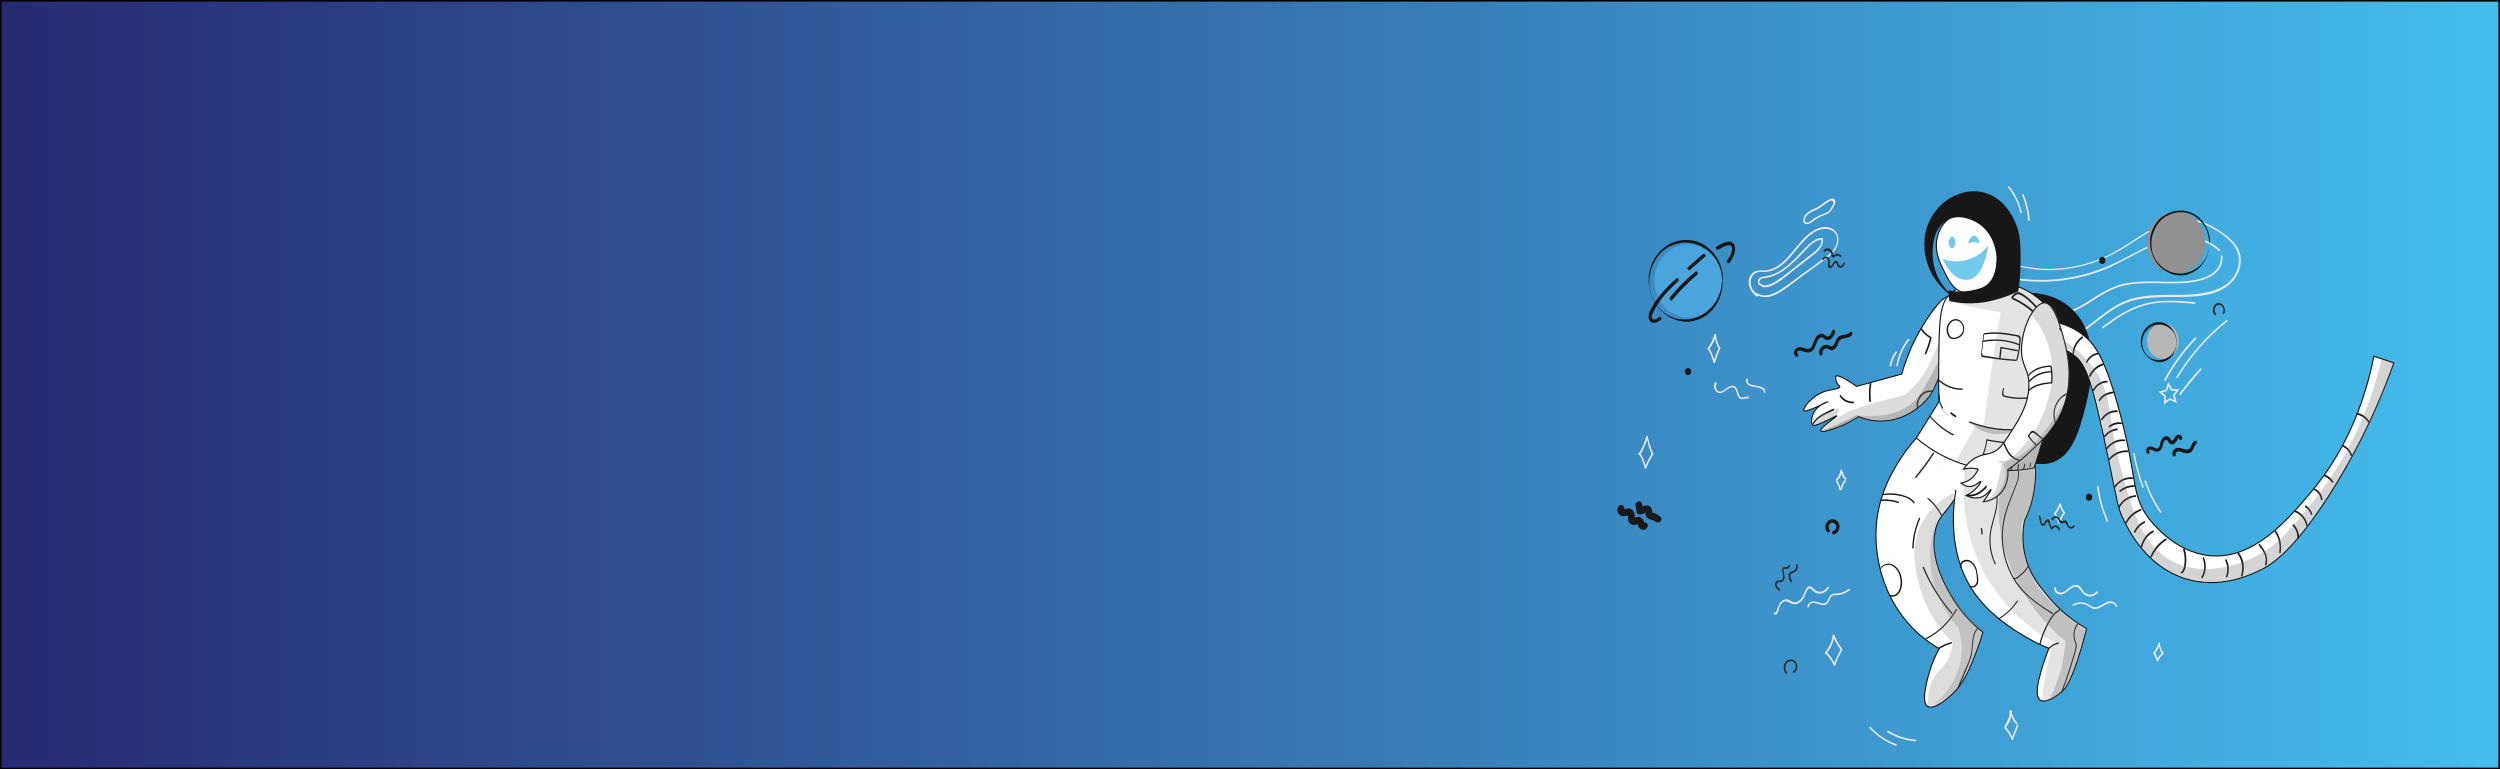 <?xml version="1.0" encoding="utf-8"?>
<!-- Generator: Adobe Illustrator 22.0.1, SVG Export Plug-In . SVG Version: 6.00 Build 0)  -->
<svg version="1.1" id="Layer_1" xmlns="http://www.w3.org/2000/svg" xmlns:xlink="http://www.w3.org/1999/xlink" x="0px" y="0px"
	 viewBox="0 0 1300 400" style="enable-background:new 0 0 1300 400;" xml:space="preserve">
<rect x="0" y="0" width="1300" height="400" fill="#808080" stroke="none"/>
<style type="text/css">
	.st0{fill:url(#SVGID_1_);stroke:#000000;stroke-width:1.645;stroke-miterlimit:10;}
	.st1{fill:#E9E8E8;}
	.st2{fill:none;stroke:#E9E8E8;stroke-width:0.894;stroke-miterlimit:10;}
	.st3{fill:#919191;}
	.st4{fill:#B7B7B8;}
	.st5{fill:#4BA5DC;}
	.st6{fill:#564B9F;}
	.st7{fill:#191919;}
	.st8{fill:#2B2C2B;}
	.st9{fill:#171717;}
	.st10{fill:#FFFFFF;stroke:#171717;stroke-width:0.596;stroke-miterlimit:10;}
	.st11{opacity:0.23;fill:#6D6C6D;enable-background:new    ;}
	.st12{opacity:0.24;fill:#6D6C6D;enable-background:new    ;}
	.st13{fill:#FFFFFF;}
	.st14{opacity:0.19;fill:#6D6C6D;enable-background:new    ;}
	.st15{opacity:0.29;fill:#6D6C6D;enable-background:new    ;}
	.st16{opacity:0.26;fill:#6D6C6D;enable-background:new    ;}
	.st17{opacity:0.34;fill:#6D6C6D;enable-background:new    ;}
	.st18{opacity:0.47;fill:#6D6C6D;enable-background:new    ;}
	.st19{fill:#171717;stroke:#171717;stroke-width:0.596;stroke-miterlimit:10;}
	.st20{opacity:0.18;fill:#6D6C6D;enable-background:new    ;}
	.st21{opacity:0.28;fill:#6D6C6D;enable-background:new    ;}
	.st22{opacity:0.33;fill:#6D6C6D;enable-background:new    ;}
	.st23{opacity:0.38;fill:#6D6C6D;enable-background:new    ;}
	.st24{opacity:0.25;fill:#6D6C6D;enable-background:new    ;}
	.st25{fill:#72CAED;}
</style>
<linearGradient id="SVGID_1_" gradientUnits="userSpaceOnUse" x1="0" y1="200" x2="1300" y2="200">
	<stop  offset="0" style="stop-color:#282973"/>
	<stop  offset="1" style="stop-color:#44BDED"/>
</linearGradient>
<rect class="st0" width="1300" height="400"/>
<g id="background_n3">
	<g>
		<g>
			<path class="st1" d="M953,330.3c-0.4,3.3-1.7,6.3-3.8,8.7c-0.4,0.4,0.2,1.1,0.6,0.7c2.2-2.5,3.6-5.6,4-9.1
				C953.8,330,953,329.7,953,330.3L953,330.3z"/>
		</g>
	</g>
	<g>
		<g>
			<path class="st1" d="M953.1,330.8c1.1,2.7,2.5,5.1,4.3,7.3c0.4,0.5,1-0.2,0.6-0.7c-1.7-2.1-3.1-4.5-4.1-7.1
				C953.6,329.8,952.9,330.3,953.1,330.8L953.1,330.8z"/>
		</g>
	</g>
	<g>
		<g>
			<path class="st1" d="M950,339.4c0-0.1-0.1-0.2-0.1-0.2c-0.2,0.2-0.5,0.4-0.7,0.6c1.9,1.7,3.3,3.8,4.4,6.2c0.2,0.5,1,0.1,0.7-0.5
				c-1.1-2.5-2.6-4.6-4.5-6.4c-0.4-0.3-0.9,0.1-0.7,0.6c0,0.1,0.1,0.2,0.1,0.2C949.5,340.4,950.2,340,950,339.4L950,339.4z"/>
		</g>
	</g>
	<g>
		<g>
			<path class="st1" d="M954.4,345.7c0.9-2.6,2.1-5,3.4-7.3c0.3-0.5-0.4-1-0.7-0.5c-1.4,2.4-2.6,4.9-3.5,7.5
				C953.4,346,954.2,346.3,954.4,345.7L954.4,345.7z"/>
		</g>
	</g>
	<g>
		<g>
			<path class="st1" d="M856.1,227c-1,3.1-2.1,6.2-4,8.8c-0.3,0.5,0.3,1.1,0.6,0.7c2-2.7,3.2-6,4.2-9.2
				C857.1,226.7,856.2,226.5,856.1,227L856.1,227z"/>
		</g>
	</g>
	<g>
		<g>
			<path class="st1" d="M856.1,227.3c0.6,1.5,0.8,3.3,1.3,4.9c0.5,1.5,1,2.9,1.6,4.3c0.2,0.5,1,0.1,0.7-0.5
				c-0.7-1.7-1.4-3.4-1.9-5.1c-0.4-1.3-0.6-2.8-1.1-4C856.6,226.2,855.9,226.7,856.1,227.3L856.1,227.3z"/>
		</g>
	</g>
	<g>
		<g>
			<path class="st1" d="M852.3,236.5c0.8,0.4,1.4,2.1,1.7,3c0.5,1.2,0.9,2.5,1.2,3.8c0.1,0.6,1,0.3,0.8-0.2
				c-0.4-1.6-0.9-3.1-1.5-4.6c-0.5-1-0.9-2.3-2-2.8C852,235.3,851.8,236.2,852.3,236.5L852.3,236.5z"/>
		</g>
	</g>
	<g>
		<g>
			<path class="st1" d="M856,243.4c1-2.4,2.2-4.7,3.5-6.9c0.3-0.5-0.4-1-0.7-0.5c-1.3,2.2-2.5,4.5-3.5,6.9
				C855.1,243.5,855.8,244,856,243.4L856,243.4z"/>
		</g>
	</g>
	<g>
		<g>
			<path class="st1" d="M891.5,173.9c-0.7,2.6-1.8,4.8-3.3,6.8c-0.4,0.5,0.3,1.1,0.6,0.7c1.7-2.1,2.9-4.5,3.6-7.2
				C892.5,173.6,891.7,173.4,891.5,173.9L891.5,173.9z"/>
		</g>
	</g>
	<g>
		<g>
			<path class="st1" d="M891.5,174.4c0.5,2.3,1,5.1,2.4,7c0.3,0.5,0.9-0.2,0.6-0.7c-1.3-1.7-1.8-4.4-2.2-6.5
				C892.2,173.6,891.4,173.8,891.5,174.4L891.5,174.4z"/>
		</g>
	</g>
	<g>
		<g>
			<path class="st1" d="M888,181.7c0.8,0.5,1.4,2.3,1.8,3.2c0.5,1.2,0.9,2.4,1.2,3.6c0.1,0.6,1,0.3,0.8-0.2
				c-0.4-1.5-0.9-2.9-1.5-4.3c-0.4-1-1-2.6-1.9-3.1C888,180.6,887.5,181.3,888,181.7L888,181.7z"/>
		</g>
	</g>
	<g>
		<g>
			<path class="st1" d="M891.9,188.3c0.7-2.4,1.6-4.6,2.6-6.9c0.3-0.5-0.5-1-0.7-0.5c-1.1,2.3-2,4.6-2.7,7.1
				C890.9,188.6,891.7,188.9,891.9,188.3L891.9,188.3z"/>
		</g>
	</g>
	<g>
		<g>
			<path class="st1" d="M1070.7,262.1c-0.6,1.7-1.3,3.5-2.7,4.7c-0.4,0.4,0.2,1,0.6,0.7c1.5-1.3,2.3-3.2,2.9-5.1
				C1071.7,261.7,1070.9,261.5,1070.7,262.1L1070.7,262.1z"/>
		</g>
	</g>
	<g>
		<g>
			<path class="st1" d="M1071,262.5c0.4,1.6,1.1,3.1,2,4.4c0.3,0.5,1.1,0,0.7-0.5c-0.9-1.2-1.5-2.6-1.9-4.1
				C1071.7,261.7,1070.8,261.9,1071,262.5L1071,262.5z"/>
		</g>
	</g>
	<g>
		<g>
			<path class="st1" d="M1068.2,267.5c0.9,1.3,1.6,2.7,2,4.3c0.1,0.6,1,0.3,0.8-0.2c-0.4-1.7-1.2-3.3-2.2-4.7
				C1068.4,266.4,1067.8,267,1068.2,267.5L1068.2,267.5z"/>
		</g>
	</g>
	<g>
		<g>
			<path class="st1" d="M1071,272.1c0.8-1.9,1.7-3.7,2.8-5.3c0.3-0.5-0.4-0.9-0.7-0.5c-1.1,1.7-2.1,3.4-2.8,5.3
				C1070,272.2,1070.7,272.6,1071,272.1L1071,272.1z"/>
		</g>
	</g>
	<g>
		<g>
			<path class="st1" d="M1122.4,334.4c-0.6,1.8-1.5,3.5-2.6,5c-0.4,0.5,0.3,1.1,0.6,0.7c1.3-1.6,2.2-3.4,2.8-5.4
				C1123.4,334.1,1122.5,333.9,1122.4,334.4L1122.4,334.4z"/>
		</g>
	</g>
	<g>
		<g>
			<path class="st1" d="M1122.3,335.2c0.4,0.8,0.5,1.8,0.8,2.6c0.3,0.8,0.7,1.6,1.2,2.3c0.3,0.5,1.1,0,0.7-0.5
				c-0.5-0.8-1-1.6-1.3-2.6c-0.3-0.8-0.4-1.6-0.7-2.4C1122.8,334.2,1122.1,334.7,1122.3,335.2L1122.3,335.2z"/>
		</g>
	</g>
	<g>
		<g>
			<path class="st1" d="M1119.8,339.8c0.7,1.2,1.3,2.4,1.6,3.8c0.1,0.4,0.6,0.5,0.8,0.1c0.6-1.3,1.4-2.4,2.5-3.3
				c0.5-0.3,0-1.2-0.4-0.8c-1.2,1-2.2,2.1-2.8,3.6c0.3,0,0.5,0.1,0.8,0.1c-0.4-1.4-1-2.8-1.7-4
				C1120.2,338.9,1119.5,339.3,1119.8,339.8L1119.8,339.8z"/>
		</g>
	</g>
	<polygon class="st2" points="1131.3,208.8 1128.3,207.5 1125.7,209.4 1125.9,206 1123.4,203.9 1126.5,203 1127.6,199.8 
		1129.3,202.7 1132.4,202.8 1130.4,205.5 	"/>
	<g>
		<g>
			<path class="st1" d="M1126.2,197.9c4.3-8,9.6-15.3,15.8-21.7c0.4-0.4-0.2-1.1-0.6-0.7c-6.2,6.4-11.6,13.8-16,21.9
				C1125.2,198,1126,198.5,1126.2,197.9L1126.2,197.9z"/>
		</g>
	</g>
	<g>
		<g>
			<path class="st1" d="M1132.4,196.4c7-11.4,15.7-21.3,25.8-29.3c0.4-0.3,0-1.2-0.4-0.8c-10.2,8.1-19.1,18.2-26.1,29.7
				C1131.3,196.4,1132.1,196.9,1132.4,196.4L1132.4,196.4z"/>
		</g>
	</g>
	<g>
		<g>
			<path class="st1" d="M1133.9,205.4c3.4-4.5,7-8.9,10.7-13c0.4-0.4-0.2-1.1-0.6-0.7c-3.8,4.1-7.3,8.5-10.7,13
				C1133,205.1,1133.6,205.8,1133.9,205.4L1133.9,205.4z"/>
		</g>
	</g>
	<g>
		<g>
			<path class="st1" d="M1036.4,149.4c-2.3-5.1,2.6-9.9,6.8-10.7c5.2-1,10.7,1,16,1.5c10,0.9,20.1-0.4,29.7-3.7
				c4.8-1.7,9.4-3.9,13.8-6.5c4.7-2.8,9.3-6,14-8.8c4.8-2.8,9.8-5.2,15.2-6.1c5.3-1,10.6-0.2,15.5,2c4.6,2.1,9.4,5.2,13,9
				c3.7,4,4.9,9.3,2.8,14.6c-4.3,10.5-16.6,12.1-25.8,12.5c-9.9,0.4-20.1-0.6-29.8,2.4c-9.8,3.1-17.1,10.9-25.7,16.6
				c-8.7,5.8-18.8,9.7-29.1,9c-8.7-0.6-17.5-5-22.9-12.6c-1.3-1.9-2.4-3.9-3.3-6.1c-0.2-0.6-1-0.1-0.7,0.5
				c3.6,8.9,11.2,15.1,19.6,17.8c9.7,3.1,20.1,1.1,29.1-3.3c5-2.4,9.7-5.6,14.2-9.1c4.4-3.4,8.7-7,13.6-9.5c10.3-5.3,22-4.2,33-4.5
				c9.2-0.2,21-1.1,27-10c2.5-3.7,3.7-8.7,2.2-13.2c-1.7-4.9-5.9-8.1-9.7-10.7c-4.4-3.1-9.3-5.5-14.4-6.3
				c-5.4-0.8-10.8,0.3-15.9,2.3c-10.8,4.3-19.8,12.5-30.4,17.2c-10.2,4.5-21.4,6.6-32.4,6c-3-0.2-6-0.6-8.9-1.1
				c-2.6-0.5-5.2-1-7.9-0.8c-4.1,0.3-8.1,2.5-9.5,7c-0.6,1.8-0.5,3.6,0.3,5.4C1035.9,150.3,1036.6,149.9,1036.4,149.4L1036.4,149.4z
				"/>
		</g>
	</g>
	<g>
		<g>
			<path class="st1" d="M1048.8,145.6c14.7,2.1,29.9,0.5,43.9-4.8c13.6-5.1,25.9-15.3,40.5-16.6c7.3-0.7,14.9,0.9,20.5,6.3
				c0.4,0.4,1-0.2,0.6-0.7c-10.1-9.7-24.8-7.3-36.3-2.2c-7,3.1-13.6,7.2-20.7,10.3c-7.2,3.2-14.7,5.4-22.4,6.6
				c-8.7,1.4-17.5,1.4-26.1,0.2C1048.3,144.6,1048.3,145.5,1048.8,145.6L1048.8,145.6z"/>
		</g>
	</g>
	<g>
		<g>
			<path class="st1" d="M1071.3,163.6c5.7-0.5,10.8-3.4,15.7-6.5c5.3-3.4,10.5-6.9,16.6-8.4c13.1-3.3,26.7,0.4,39.8-2.6
				c5.8-1.3,12.9-5.2,12.3-12.9c-0.1-0.6-0.9-0.6-0.9,0c0.6,7.9-7.2,11.2-12.9,12.3c-6.3,1.2-12.8,1-19.2,0.9
				c-6.2-0.1-12.4-0.2-18.5,1.2c-5.6,1.3-10.5,4.1-15.4,7.2c-5.5,3.5-11.1,7.3-17.6,7.9C1070.8,162.7,1070.8,163.7,1071.3,163.6
				L1071.3,163.6z"/>
		</g>
	</g>
	<g>
		<g>
			<path class="st1" d="M1093.7,170.7c6.6-5,13.6-9.7,21.5-11.9c8.5-2.4,17.4-1.6,26.1-0.8c0.5,0.1,0.5-0.9,0-0.9
				c-8.8-0.8-17.7-1.5-26.4,0.9c-7.9,2.2-15,6.9-21.7,12C1092.8,170.3,1093.2,171.1,1093.7,170.7L1093.7,170.7z"/>
		</g>
	</g>
	<g>
		<g>
			<path class="st1" d="M914.1,153.3c-1.7-1.2-3.2-2.9-3.6-5.2c-0.5-2.1,0.2-4.5,1.9-5.8c1.7-1.3,4-0.7,5.9-0.9
				c1.6-0.1,3.1-0.6,4.5-1.2c6.5-3,10.4-9.8,15.3-14.9c2.5-2.6,5.4-5.2,8.9-6c3.2-0.8,7.4,0.1,8.2,4.1c0.9,4.8-3.1,8.3-6.3,10.6
				c-3.6,2.6-7.2,5.3-10.9,7.9c-3.9,2.9-7.8,5.9-11.9,8.6c-3.8,2.5-8.5,4.5-12.7,1.8c-0.5-0.3-0.9,0.5-0.4,0.8
				c3.4,2.2,7.5,1.6,10.9-0.2c4.4-2.3,8.5-5.8,12.6-8.8c4.2-3.1,8.5-6.1,12.7-9.3c3.1-2.3,6.4-5.1,6.8-9.5c0.3-3.7-2-6.5-5.2-7.1
				c-3.5-0.7-7,0.9-9.8,3.1c-6.9,5.3-11,14.8-19.1,18.3c-1.2,0.5-2.5,0.9-3.8,1c-1.3,0.1-2.5-0.1-3.8,0.1c-1.9,0.2-3.4,1.2-4.3,3.1
				c-1.9,4,0.4,8.2,3.5,10.4C914.1,154.4,914.6,153.6,914.1,153.3L914.1,153.3z"/>
		</g>
	</g>
	<g>
		<g>
			<path class="st1" d="M938.6,115.3c-0.5-4.1,4.1-5.3,6.7-6.6c1.3-0.7,2.5-1.6,3.7-2.5c0.6-0.4,1.2-0.9,1.8-1.2
				c0.7-0.4,1.7-1.1,2.3-0.2c0.5,0.6,0.3,0.8,0,1.5c-0.1,0.3-0.3,0.7-0.5,1c-0.4,0.8-0.9,1.6-1.4,2.2c-1.2,1.3-2.8,1.5-4.4,2.2
				c-1.2,0.5-2.3,1.1-3.4,1.8C942.1,114.4,940.4,116.5,938.6,115.3c-0.4-0.2-0.8,0.6-0.3,0.9c1.5,0.9,2.9,0.1,4.2-0.9
				c2-1.6,4-2.7,6.4-3.5c1.9-0.6,3-1.7,4.1-3.5c0.6-1,2-3.1,1.1-4.4c-0.8-1.1-2.3-0.5-3.3,0c-2,1.1-3.7,2.7-5.7,3.8
				c-3,1.6-7.9,2.9-7.3,7.8C937.9,116.1,938.7,115.9,938.6,115.3L938.6,115.3z"/>
		</g>
	</g>
	<g>
		<g>
			<path class="st1" d="M915.6,147.6c-0.9-0.2-0.8-1-0.6-1.6c0.3-0.7,0.8-0.9,1.4-1.2c0.7-0.2,1.5-0.2,2.2-0.3
				c1.6-0.3,3.1-0.7,4.6-1.4c2.8-1.3,5.4-3.1,7.8-5.2c2.7-2.4,5.2-5,7.7-7.6c2.5-2.6,5.2-5.8,8.9-5.6c-0.1-0.2-0.3-0.3-0.4-0.5
				c0.3,3.6-2.8,6.1-5.2,7.9c-2.9,2.2-5.8,4.5-8.7,6.8c-2.7,2.1-5.3,4.3-8.1,6.2c-1.4,1-2.8,1.9-4.3,2.5c-1.5,0.6-3.8,1.5-5,0
				c-0.4-0.4-1,0.2-0.6,0.7c1.9,2.4,5.8,0.4,7.9-0.7c3.6-2,6.8-4.9,10.1-7.5c3.4-2.7,6.9-5.3,10.3-8c2.3-1.9,4.7-4.4,4.4-7.9
				c0-0.2-0.2-0.5-0.4-0.5c-3.8-0.1-6.8,3.1-9.3,5.7c-3.3,3.4-6.4,6.9-10.1,9.7c-1.8,1.3-3.6,2.5-5.6,3.3c-1.9,0.8-3.9,1.1-5.9,1.5
				c-1.2,0.2-2.4,0.8-2.6,2.2c-0.2,1.1,0.3,2.2,1.3,2.4C915.9,148.6,916.1,147.7,915.6,147.6L915.6,147.6z"/>
		</g>
	</g>
	<g>
		<g>
			<path class="st1" d="M891.7,198.9c-0.9,1.6-0.5,3.6,0.9,4.8c1.9,1.7,4-0.1,5.7-1.3c1.4-1,3.3-1.7,4.3,0.3c0.4,0.9,0.6,2,1,3
				c0.3,0.7,0.7,1.3,1.4,1.7c1.3,0.6,2.6-0.5,3.9-0.2c0.5,0.1,0.8-0.8,0.2-0.9c-1-0.2-1.7,0.2-2.7,0.4c-1.6,0.2-2-0.9-2.4-2.3
				c-0.4-1.4-0.8-3-2.1-3.6c-1.7-0.8-3.4,0.5-4.7,1.5c-1.1,0.8-2.5,1.9-3.8,1c-1.1-0.8-1.5-2.5-0.8-3.7
				C892.7,198.9,892,198.4,891.7,198.9L891.7,198.9z"/>
		</g>
	</g>
	<g>
		<g>
			<path class="st1" d="M908.1,197.1c-0.6,1.7,0.5,3,1.9,3.6c1.2,0.5,7.5,0.8,7.1,3c-0.1,0.6,0.7,0.8,0.8,0.2c0.8-4.8-10.6-2-9-6.5
				C909.1,196.8,908.3,196.5,908.1,197.1L908.1,197.1z"/>
		</g>
	</g>
	<g>
		<g>
			<path class="st1" d="M922.4,319.1c0.5,0.9,1.5,0.6,1.9-0.3c0.9-2,0.9-4.4,2.9-5.7c2.1-1.3,3.5,0.9,5.5,1.1
				c1.6,0.2,3.1-0.7,4.2-1.9c1.3-1.5,2-3.4,2.8-5.2c0.5-1,1.2-1.6,2.2-0.7c0.3,0.3,0.6,0.6,0.9,0.9c0.4,0.4,0.8,0.7,1.3,0.9
				c2.4,1.2,5.5,0.1,6.8-2.4c0.3-0.5-0.5-1-0.7-0.5c-0.8,1.5-2.3,2.4-3.9,2.4c-1.9,0-2.6-1.2-4-2.3c-2.6-2.1-3.8,2.6-4.7,4.4
				c-1.1,2-3,4-5.4,3.2c-1.3-0.5-2.3-1.6-3.8-1.3c-1.2,0.2-2.3,1-3,2.1c-0.4,0.6-0.7,1.2-0.9,1.9c-0.2,0.5-0.3,0.9-0.5,1.4
				c-0.1,0.2-0.5,1.7-0.7,1.5C922.8,318.2,922.1,318.6,922.4,319.1L922.4,319.1z"/>
		</g>
	</g>
	<g>
		<g>
			<path class="st1" d="M940.7,315.4c0.4-3.5,5-1,6.7-0.8c1.6,0.2,3-0.4,3.7-2c0.5-1.1,0.7-2.4,1.9-2.9c1-0.4,2.3-0.1,3.3-0.3
				c2-0.3,3.8-1.1,5.4-2.4c0.5-0.3,0-1.2-0.4-0.8c-1.1,0.9-2.4,1.6-3.7,2c-1.3,0.4-2.6,0.3-3.9,0.5c-2.1,0.2-2.4,1.7-3.3,3.5
				c-1.6,3.3-5,0.4-7.5,0.5c-1.5,0.1-2.9,1.1-3.1,2.8C939.7,316,940.6,316,940.7,315.4L940.7,315.4z"/>
		</g>
	</g>
	<g>
		<g>
			<path class="st1" d="M957,244.5c-0.2,1.8-1,3.5-2.2,4.7c-0.4,0.4,0.2,1.1,0.6,0.7c1.5-1.4,2.3-3.2,2.5-5.3
				C957.9,243.9,957.1,243.9,957,244.5L957,244.5z"/>
		</g>
	</g>
	<g>
		<g>
			<path class="st1" d="M957.4,245.6c0.2,1.5,0.9,2.8,2,3.8c0.4,0.4,1-0.3,0.6-0.7c-0.9-0.9-1.5-2-1.7-3.4
				C958.1,244.8,957.3,245,957.4,245.6L957.4,245.6z"/>
		</g>
	</g>
	<g>
		<g>
			<path class="st1" d="M954.7,250.5c0.9,1.2,1.5,2.6,1.8,4.2c0.1,0.6,0.9,0.3,0.8-0.2c-0.3-1.7-1-3.2-2-4.6
				C955,249.4,954.4,250.1,954.7,250.5L954.7,250.5z"/>
		</g>
	</g>
	<g>
		<g>
			<path class="st1" d="M957.8,254.5c0.4-1.6,1-3,1.9-4.2c0.3-0.5-0.3-1.1-0.6-0.7c-1,1.4-1.7,2.9-2.1,4.6
				C956.8,254.9,957.6,255.1,957.8,254.5L957.8,254.5z"/>
		</g>
	</g>
	<g>
		<g>
			<path class="st1" d="M1068.2,305.6c-0.2,1.9,1.3,3.4,3,3.5c3,0.2,4.8-3.3,7.6-3.9c2.1-0.4,2.8,1.4,4,2.9c0.7,0.8,1.5,1.5,2.4,1.8
				c2,0.7,4.2,0,5.6-1.6c0.4-0.4-0.2-1.1-0.6-0.7c-1.5,1.7-3.9,2.1-5.8,0.8c-1.6-1.1-2.1-3.6-4-4.1c-1.8-0.5-3.5,0.6-4.9,1.7
				c-0.9,0.7-1.8,1.5-2.8,1.9c-1.3,0.5-3.8,0.1-3.5-2.1C1069.1,305.3,1068.3,305,1068.2,305.6L1068.2,305.6z"/>
		</g>
	</g>
	<g>
		<g>
			<path class="st1" d="M1078.4,315c2.1-1.2,4.5-1.3,6.6-0.3c1.6,0.7,2.7,2.1,4.6,2c1.6-0.1,3.1-1,4.5-1.9c1.7-1,5.1-2.4,6,0.6
				c0.2,0.6,1,0.3,0.8-0.2c-0.5-1.6-1.9-2.5-3.4-2.5c-2.3-0.1-4.2,1.8-6.3,2.7c-1.6,0.7-2.8,0.4-4.3-0.5c-0.9-0.6-1.9-1.2-2.9-1.5
				c-2.1-0.5-4.2-0.2-6.1,0.8C1077.4,314.5,1077.9,315.3,1078.4,315L1078.4,315z"/>
		</g>
	</g>
	<g>
		<g>
			<path class="st1" d="M1045,369.7c0.1,2.8-0.7,5.5-2.5,7.5c0.2,0.2,0.5,0.4,0.7,0.6c0.8-1.2,1.3-2.5,1.8-3.9
				c0.2-0.6-0.7-0.8-0.8-0.2c-0.4,1.3-0.9,2.6-1.7,3.7c-0.3,0.4,0.3,0.9,0.7,0.6c1.9-2.2,2.9-5.1,2.8-8.2
				C1045.9,369.1,1045,369.1,1045,369.7L1045,369.7z"/>
		</g>
	</g>
	<g>
		<g>
			<path class="st1" d="M1045.1,369.8c0.5,2.6,1.6,4.9,3.3,6.8c0.4,0.4,1-0.2,0.6-0.7c-1.6-1.8-2.6-4-3.1-6.4
				C1045.8,369,1044.9,369.2,1045.1,369.8L1045.1,369.8z"/>
		</g>
	</g>
	<g>
		<g>
			<path class="st1" d="M1042.4,378.6c1.5,1.8,2.7,3.7,3.7,6c0.2,0.6,1,0.1,0.7-0.5c-1-2.3-2.2-4.3-3.8-6.1
				C1042.6,377.5,1042,378.2,1042.4,378.6L1042.4,378.6z"/>
		</g>
	</g>
	<g>
		<g>
			<path class="st1" d="M1046.7,384.6c0.9-2.4,1.9-4.7,2.8-7.1c0.2-0.6-0.5-1-0.7-0.5c-0.9,2.4-1.9,4.7-2.8,7.1
				C1045.8,384.6,1046.5,385.1,1046.7,384.6L1046.7,384.6z"/>
		</g>
	</g>
	<g>
		<g>
			<path class="st1" d="M972.2,378.7c3.9,4.1,8.5,7.2,13.6,9.1c0.5,0.2,0.7-0.7,0.2-0.9c-5-1.8-9.5-4.8-13.3-8.9
				C972.4,377.6,971.8,378.3,972.2,378.7L972.2,378.7z"/>
		</g>
	</g>
	<g>
		<g>
			<path class="st1" d="M981.5,380.8c4.5,2.7,9.4,4.3,14.6,4.7c0.5,0,0.5-0.9,0-0.9c-5-0.4-9.8-1.9-14.1-4.6
				C981.5,379.7,981.1,380.5,981.5,380.8L981.5,380.8z"/>
		</g>
	</g>
	<g>
		<g>
			<path class="st1" d="M1090.5,253.4c0.8,6.1,2.5,12.1,4.9,17.7c0.2,0.5,1,0.1,0.7-0.5c-2.4-5.5-4-11.4-4.8-17.5
				C1091.2,252.5,1090.4,252.8,1090.5,253.4L1090.5,253.4z"/>
		</g>
	</g>
	<g>
		<g>
			<path class="st1" d="M1109.3,236.1c1.1,5.9,2.6,11.7,4.6,17.3c0.2,0.6,1,0.3,0.8-0.2c-2-5.6-3.6-11.4-4.6-17.3
				C1110,235.3,1109.2,235.5,1109.3,236.1L1109.3,236.1z"/>
		</g>
	</g>
	<g>
		<g>
			<path class="st1" d="M1115.1,250.3c2,5.8,4.7,11.2,8,16.2c0.3,0.5,1.1,0,0.7-0.5c-3.3-4.9-6-10.2-7.9-16
				C1115.7,249.5,1114.9,249.8,1115.1,250.3L1115.1,250.3z"/>
		</g>
	</g>
	<g>
		<g>
			<path class="st1" d="M986.9,190.2c0.9-5,2.8-9.5,5.9-13.3c0.4-0.5-0.3-1.1-0.6-0.7c-3.1,3.9-5.2,8.6-6.1,13.7
				C985.9,190.5,986.7,190.8,986.9,190.2L986.9,190.2z"/>
		</g>
	</g>
	<g>
		<g>
			<path class="st1" d="M983.5,190.3c0.3-2.6,1.3-4.8,2.8-6.8c0.4-0.5-0.3-1.1-0.6-0.7c-1.6,2.1-2.7,4.5-3,7.2
				C982.6,190.6,983.4,190.9,983.5,190.3L983.5,190.3z"/>
		</g>
	</g>
	<g>
		<g>
			<path class="st1" d="M1044.3,97.6c3,3.7,5.2,8.1,6.2,13c0.1,0.6,1,0.3,0.8-0.2c-1.1-5-3.3-9.5-6.4-13.4
				C1044.5,96.5,1043.9,97.2,1044.3,97.6L1044.3,97.6z"/>
		</g>
	</g>
	<g>
		<g>
			<path class="st1" d="M1051.6,101.6c1.7,4.1,2.7,8.4,3,12.9c0.1,0.6,0.9,0.6,0.9,0c-0.3-4.6-1.4-9.1-3.2-13.4
				C1052.1,100.6,1051.4,101.1,1051.6,101.6L1051.6,101.6z"/>
		</g>
	</g>
</g>
<g id="background_n2">
	<ellipse class="st3" cx="1131.6" cy="126.2" rx="15.1" ry="16.2"/>
	<ellipse class="st4" cx="1124.7" cy="177.4" rx="8.2" ry="9.2"/>
	<ellipse class="st5" cx="878" cy="146.1" rx="17.7" ry="19"/>
	<g>
		<g>
			<path class="st6" d="M878.2,193.6c0.5,0,0.5-0.9,0-0.9S877.6,193.6,878.2,193.6L878.2,193.6z"/>
		</g>
	</g>
	<g>
		<g>
			<path class="st7" d="M877.8,195.1c2.2,0,2.2-3.7,0-3.7S875.6,195.1,877.8,195.1L877.8,195.1z"/>
		</g>
	</g>
	<g>
		<g>
			<path class="st7" d="M1093.2,137.3c2.2,0,2.2-3.7,0-3.7C1091,133.5,1091,137.3,1093.2,137.3L1093.2,137.3z"/>
		</g>
	</g>
	<g>
		<g>
			<path class="st7" d="M1086.3,260.4c2.2,0,2.2-3.7,0-3.7C1084.1,256.6,1084.1,260.4,1086.3,260.4L1086.3,260.4z"/>
		</g>
	</g>
	<g>
		<g>
			<path class="st7" d="M841.8,263.1c-1.8,1.9-0.3,5,1.9,5.3c0.7,0.1,1.4-0.1,2.1-0.2c0.2-0.1,0.6-0.2,0.8-0.2c0,0-0.1-0.2,0,0.2
				c0.1,1.2-0.2,2.2,0.4,3.3c0.5,1,1.6,1.5,2.6,1.5c0.5,0,1.1-0.2,1.6-0.4c0.1,0,0.6-0.1,0.6-0.2c0.3-0.1,0.2-0.1-0.3-0.2
				c0,0.1,0.1,0.2,0.1,0.4c-0.1,1.1,1,2.3,1.9,2.7c1.2,0.6,2.3,0.2,3.1-1c1.3-2-1.7-3.8-3-1.9c1.2,0.2,1.6-0.1,1.3-0.8
				c0-0.1-0.1-0.2-0.1-0.4c-0.1-0.4-0.3-0.8-0.5-1.1c-0.4-0.7-1.1-1.2-1.8-1.3s-1.5,0-2.1,0.2c0,0-1,0.3-1,0.3
				c0.3,0.5,0.5,0.6,0.5,0.3c0-0.2,0-0.3,0-0.4c0.4-1.5-0.2-3.5-1.4-4.3c-0.7-0.4-1.4-0.6-2.2-0.5c-0.4,0-0.9,0.1-1.3,0.2
				c-0.2,0.1-0.5,0.1-0.7,0.2c-0.2,0.3-0.3,0.7-0.2,1.1C845.8,264.1,843.4,261.4,841.8,263.1L841.8,263.1z"/>
		</g>
	</g>
	<g>
		<g>
			<path class="st7" d="M850.5,263c0.2,1.1,0.4,2.1,0.5,3.2c0.1,0.8,0.9,1.4,1.7,1.4c1,0,2.3-0.4,3-1.2c0.1-0.1,0.3-0.2,0.5-0.2
				c-0.5-0.6-0.6-0.6-0.5,0c-0.1,0.4,0,1.1,0.1,1.5c0.6,2.9,3.4,2.1,5.2,3.6c1.7,1.5,4.1-1.1,2.4-2.6c-1.1-0.9-2.2-1.7-3.5-2
				c0.1,0-1.3-0.2-0.8,0.1c0.1,0.2,0.1,0.3,0.1,0.1c0-0.2,0-0.3,0-0.5c0-0.6-0.1-1.2-0.3-1.8c-0.5-1.2-1.6-1.9-2.8-1.8
				c-0.6,0-1.2,0.2-1.7,0.5c-0.5,0.3-1,0.9-1.6,0.9c0.5,0.5,1.1,0.9,1.7,1.4c-0.2-1.1-0.4-2.1-0.5-3.2
				C853.4,259.6,850.1,260.6,850.5,263L850.5,263z"/>
		</g>
	</g>
	<g>
		<g>
			<path class="st8" d="M948.5,134.9c0.5-0.7,1.1-0.9,1.7-0.3c0.3,0.5,0.5,1,0.5,1.6c0,0.6-0.2,1.1-0.2,1.7c0,0.5,0,1,0.4,1.3
				c0.8,0.7,1.9-0.2,2.4-0.9c0.2-0.3,0.4-1,0.7-1.2c1.3-0.9,1.2,0.4,1.4,1c0.2,0.5,0.4,0.8,0.8,1c1.4,0.7,2.5-0.7,3.2-1.9
				c0.3-0.5-0.5-1-0.7-0.5c-0.4,0.7-1.5,2.6-2.5,0.9c-0.2-0.3-0.1-0.8-0.3-1.1c-0.2-0.4-0.5-0.8-1-0.9c-0.6-0.1-1.1,0.3-1.4,0.8
				c-0.5,0.6-1.9,3.4-2,1c0-1.4,0.3-3.1-1.2-3.8c-1-0.5-2.2,0-2.6,1.2C947.5,135.2,948.3,135.5,948.5,134.9L948.5,134.9z"/>
		</g>
	</g>
	<g>
		<g>
			<path class="st8" d="M948.9,130.9c0.9-0.9,2.4-0.7,3.1,0.4c0.4,0.7,0.1,1.6,0.5,2.2c0.3,0.4,0.6,0.5,1,0.4
				c0.3-0.1,0.4-0.2,0.7-0.4c0.9-0.6,1.7-0.9,2.6,0.1c0.4,0.4,1-0.2,0.6-0.7c-0.7-0.8-1.7-1.2-2.6-0.9c-0.5,0.2-1.3,1-1.6,0.4
				c-0.2-0.4-0.1-1-0.3-1.5c-0.8-1.9-3.2-2.3-4.6-0.9C947.9,130.7,948.5,131.3,948.9,130.9L948.9,130.9z"/>
		</g>
	</g>
	<g>
		<g>
			<path class="st8" d="M1060.2,268.6c0.3,1.1,0.7,5.6,2.6,4.8c0.8-0.3,1.2-2.2,1.9-2.1c0.5,0.1,0.4,0.3,0.5,0.8
				c0.1,0.4,0.2,0.8,0.4,1.2c0.3,0.7,0.6,1.3,1,1.9c0.2,0.2,0.6,0.3,0.7,0c0.7-1.7,2.7-1.4,3.1,0.4c0.1,0.6,0.9,0.3,0.8-0.2
				c-0.5-2.6-3.6-3.1-4.6-0.6c0.3,0,0.5,0,0.7,0c-0.5-0.7-0.9-1.4-1.1-2.2c-0.2-0.6-0.2-1.6-0.5-2.1c-0.3-0.5-0.8-0.6-1.3-0.4
				c-0.7,0.3-0.9,1-1.3,1.6c-0.2,0.2-0.8,0.9-1.1,0.7c-0.2-0.1-0.3-1.1-0.4-1.4c-0.2-0.8-0.4-1.7-0.6-2.5
				C1060.9,267.8,1060,268,1060.2,268.6L1060.2,268.6z"/>
		</g>
	</g>
	<g>
		<g>
			<path class="st8" d="M1067.7,270.2c0.6-1.6,2.2-0.9,2.7,0.3c0.2,0.5,0.3,1.1,0.8,1.4c1.2,1,2.6-1.2,3.4,1c0.7,2,2.9,2.9,4.2,0.9
				c0.3-0.5-0.4-1-0.7-0.5c-0.4,0.6-1,0.8-1.7,0.6c-0.7-0.2-0.9-1-1.1-1.7c-0.2-0.5-0.3-1-0.7-1.3c-0.4-0.3-0.8-0.4-1.3-0.3
				c-0.3,0.1-0.5,0.3-0.8,0.4c-0.9,0.2-1.1-0.4-1.5-1.1c-0.9-2-3.4-2-4.2,0.1C1066.6,270.5,1067.5,270.8,1067.7,270.2L1067.7,270.2z
				"/>
		</g>
	</g>
	<g>
		<g>
			<path class="st8" d="M1152.3,163.1c-1.2-1.3-0.7-3.9,0.9-4.5c2-0.7,3.7,2.2,2.7,4c-0.3,0.5,0.5,1,0.7,0.5
				c1.3-2.5-0.8-6.1-3.5-5.5c-2.4,0.6-3.2,4.4-1.5,6.2C1152,164.1,1152.6,163.5,1152.3,163.1L1152.3,163.1z"/>
		</g>
	</g>
	<g>
		<g>
			<path class="st8" d="M929.2,349.6c-1.7-2.1-0.7-5.9,2.2-5.8c2.5,0.1,3.4,3.9,1.1,5.2c-0.5,0.3-0.1,1.1,0.4,0.8
				c2.9-1.7,1.9-6.5-1.3-6.9c-3.8-0.4-5.3,4.5-3,7.4C929,350.8,929.6,350.1,929.2,349.6L929.2,349.6z"/>
		</g>
	</g>
	<g>
		<g>
			<path class="st8" d="M925.5,306.4c-1-0.8-3-3.1-0.3-3.7c0.5-0.1,1,0.1,1.5-0.1c1-0.4,1.4-1.7,1.3-2.8c0-0.7-0.3-1.5-0.4-2.2
				c-0.2-0.8-0.5-1.8,0.6-1.8c0.2,0,0.4,0.1,0.6,0.1c1,0,1.7-0.7,2.1-1.7c0.2-0.6-0.6-0.8-0.8-0.2c-0.7,2.1-2.9-0.4-3.4,2
				c-0.3,1.8,1.9,5.6-1.1,5.8c-1.2,0.1-2.2,0-2.5,1.6c-0.3,1.6,0.8,2.8,1.8,3.7C925.3,307.4,925.9,306.7,925.5,306.4L925.5,306.4z"
				/>
		</g>
	</g>
	<g>
		<g>
			<path class="st8" d="M931.8,302c-0.4-0.8-1.1-2.1-0.8-3.1c0.3-1,1.9-0.9,2.7-1.6c1-0.9,1.4-2.3,1-3.7c-0.1-0.6-1-0.3-0.8,0.2
				c0.2,0.9,0.1,1.7-0.5,2.4c-0.5,0.7-1.1,0.6-1.8,0.9c-0.5,0.2-1,0.5-1.3,1.1c-0.6,1.4,0.1,3.1,0.8,4.3
				C931.3,303,932.1,302.5,931.8,302L931.8,302z"/>
		</g>
	</g>
	<g>
		<g>
			<path class="st9" d="M862.7,164.9c-0.8,0.6-2.3,1.8-3.3,1c-1.2-0.9,0.1-3.2,0.6-4.1c1-2.1,2.2-4,3.5-5.8c2.7-3.6,5.9-6.7,9.2-9.8
				c0.8-0.8-0.4-2.1-1.2-1.3c-4.5,4.2-8.9,8.6-12.1,14.1c-1.1,1.9-3,5.1-1.8,7.4c1.4,2.6,4.2,1.3,6,0
				C864.4,165.8,863.6,164.2,862.7,164.9L862.7,164.9z"/>
		</g>
	</g>
	<g>
		<g>
			<path class="st9" d="M878.9,140.3c2.6-2.3,5.1-4.5,7.7-6.8c0.9-0.7-0.4-2.1-1.2-1.3c-2.6,2.3-5.1,4.5-7.7,6.8
				C876.9,139.7,878.1,141,878.9,140.3L878.9,140.3z"/>
		</g>
	</g>
	<g>
		<g>
			<path class="st9" d="M893.6,129.8c1.3-0.7,6.1-3.8,6.9-1.3c0.7,2.1-1.1,5.2-2.3,6.8c-0.7,0.9,0.5,2.2,1.2,1.3
				c1.7-2.3,4-6.5,2.3-9.5c-1.9-3.4-6.9-0.2-9.1,1.1C891.7,128.7,892.6,130.3,893.6,129.8L893.6,129.8z"/>
		</g>
	</g>
	<g>
		<g>
			<path class="st9" d="M869.6,156c3.9-4.8,8.2-9.2,12.9-13.1c0.9-0.7,0-2.3-0.9-1.6c-4.8,3.9-9.3,8.4-13.3,13.4
				C867.7,155.5,868.9,156.9,869.6,156L869.6,156z"/>
		</g>
	</g>
</g>
<g id="background">
	<g>
		<path class="st9" d="M895.8,146.1c0,0,0,0.1,0,0.4s0,0.6,0,1.1c-0.1,1-0.2,2.4-0.6,4.1c-0.4,1.7-1.1,3.8-2.3,6
			c-1.2,2.1-3,4.3-5.4,6.1c-1.2,0.9-2.5,1.7-4,2.2c-0.4,0.2-0.7,0.3-1.1,0.4c-0.4,0.1-0.8,0.2-1.1,0.3c-0.2,0.1-0.4,0.1-0.6,0.2
			c-0.2,0-0.4,0.1-0.6,0.1c-0.4,0.1-0.8,0.1-1.2,0.2c-0.4,0.1-0.8,0.1-1.2,0.1c-0.4,0-0.8,0-1.3,0c-0.2,0-0.4,0-0.6,0
			c-0.2,0-0.4,0-0.6-0.1c-0.4,0-0.9-0.1-1.3-0.2c-0.9-0.2-1.7-0.4-2.5-0.7c-0.8-0.3-1.7-0.6-2.5-1c-3.2-1.6-6.1-4.3-8.2-7.6
			c-2.1-3.4-3.3-7.4-3.4-11.6c0-1,0-2.1,0.1-3.1c0.1-1,0.3-2.1,0.6-3.1c0.3-1,0.6-2,1-2.9c0.4-0.9,0.9-1.8,1.4-2.7
			c2.1-3.5,5.1-6.1,8.4-7.7c3.3-1.6,6.9-2.1,10.2-1.7c1.7,0.2,3.2,0.6,4.7,1.2c1.5,0.6,2.8,1.4,4,2.3c2.4,1.8,4.1,4,5.4,6.1
			c1.3,2.1,1.9,4.2,2.3,6c0.4,1.7,0.6,3.1,0.6,4.1c0,0.5,0,0.8,0,1.1C895.8,146,895.8,146.1,895.8,146.1L895.8,146.1z M895.6,146.1
			c0,0,0-0.1,0-0.4s0-0.6-0.1-1.1c-0.1-0.9-0.2-2.3-0.7-4c-0.2-0.8-0.5-1.8-1-2.7s-0.9-2-1.6-3c-1.3-2-3.1-4-5.4-5.5
			c-1.2-0.8-2.4-1.5-3.8-2c-1.4-0.5-2.9-0.9-4.4-1.1c-0.4-0.1-0.8-0.1-1.2-0.1c-0.2,0-0.4,0-0.6,0h-0.3h-0.3c-0.2,0-0.4,0-0.6,0
			c-0.2,0-0.4,0-0.6,0c-0.4,0-0.8,0.1-1.2,0.2c-0.8,0.1-1.6,0.3-2.4,0.6c-0.4,0.1-0.8,0.3-1.2,0.4c-0.2,0.1-0.4,0.2-0.6,0.2
			c-0.2,0.1-0.4,0.2-0.6,0.2c-3.1,1.4-6,3.9-8,7.1c-0.5,0.8-1,1.7-1.4,2.5c-0.4,0.9-0.7,1.8-1,2.7c-0.3,0.9-0.5,1.9-0.7,2.9
			s-0.2,2-0.3,3c0,1,0,2,0.1,3c0.1,1,0.3,2,0.6,3c0.3,1,0.6,1.9,1,2.8c0.4,0.9,0.9,1.8,1.4,2.6c1,1.7,2.3,3.1,3.6,4.3
			c1.4,1.2,2.9,2.2,4.5,2.9c0.8,0.3,1.6,0.7,2.4,0.9c0.8,0.2,1.7,0.4,2.4,0.5c0.4,0,0.8,0.1,1.2,0.1c0.2,0,0.4,0,0.6,0s0.4,0,0.6,0
			c0.4,0,0.8,0,1.2,0c0.4,0,0.8-0.1,1.2-0.1c1.5-0.2,3-0.6,4.4-1.2c1.4-0.6,2.6-1.2,3.8-2.1c2.3-1.6,4.1-3.6,5.4-5.6
			c0.7-1,1.2-2,1.6-3c0.4-1,0.7-1.9,1-2.7c0.5-1.7,0.6-3.1,0.7-4c0.1-0.5,0-0.8,0.1-1.1C895.6,146.2,895.6,146.1,895.6,146.1
			L895.6,146.1z"/>
	</g>
	<g>
		<path class="st9" d="M1131.8,178c0,0,0,0.2,0,0.7c0,0.1,0,0.2,0,0.4c0,0.1,0,0.3-0.1,0.5c0,0.2,0,0.3-0.1,0.5s-0.1,0.4-0.1,0.6
			c-0.2,0.8-0.5,1.8-1.1,2.9s-1.4,2.1-2.5,3c-1.1,0.9-2.6,1.5-4.2,1.7c-0.2,0-0.4,0-0.6,0h-0.3h-0.1h0h0h0h-0.1
			c-0.4,0-0.8-0.1-1.2-0.2c-0.9-0.2-1.6-0.5-2.4-0.9c-0.8-0.4-1.5-1-2.2-1.6c-0.7-0.6-1.3-1.3-1.8-2.1c-0.2-0.4-0.5-0.8-0.7-1.3
			c-0.1-0.2-0.2-0.4-0.3-0.7c-0.1-0.2-0.2-0.5-0.3-0.7c-0.3-0.9-0.5-1.9-0.5-2.9c0-0.5,0-1,0.1-1.5c0-0.5,0.1-1,0.3-1.5
			c0.3-1,0.6-1.9,1.1-2.7c0.5-0.8,1.1-1.6,1.8-2.2c0.7-0.6,1.5-1.2,2.3-1.6c0.8-0.4,1.7-0.7,2.5-0.8c0.4-0.1,0.9-0.1,1.3-0.1h0.1h0
			h0h0.1h0.1l0.3,0c0.2,0,0.4,0,0.6,0.1c0.2,0,0.4,0.1,0.6,0.1c0.1,0,0.2,0,0.3,0.1l0.3,0.1c0.2,0.1,0.4,0.1,0.6,0.2
			c0.2,0.1,0.4,0.2,0.5,0.2c0.7,0.3,1.3,0.7,1.9,1.2c1.1,0.9,1.9,2,2.5,3.1c0.6,1.1,0.9,2.1,1.1,2.9c0,0.2,0.1,0.4,0.1,0.6
			c0,0.2,0.1,0.4,0.1,0.5c0,0.2,0,0.3,0.1,0.5c0,0.1,0,0.3,0,0.4C1131.8,177.8,1131.8,178,1131.8,178L1131.8,178z M1131.7,178
			c0,0,0-0.2,0-0.7c0-0.1,0-0.2,0-0.4c0-0.1-0.1-0.3-0.1-0.4c0-0.2-0.1-0.3-0.1-0.5c-0.1-0.2-0.1-0.4-0.1-0.6c0-0.1-0.1-0.2-0.1-0.3
			c0-0.1-0.1-0.2-0.1-0.3c-0.1-0.2-0.2-0.4-0.3-0.7c-0.1-0.2-0.2-0.4-0.3-0.7c-0.1-0.2-0.3-0.4-0.5-0.7c-0.6-0.9-1.5-1.8-2.6-2.5
			c-0.5-0.3-1.1-0.7-1.8-0.9c-0.2-0.1-0.3-0.1-0.5-0.2c-0.2,0-0.3-0.1-0.5-0.1l-0.3-0.1c-0.1,0-0.2,0-0.3,0c-0.2,0-0.3-0.1-0.5-0.1
			c-0.2,0-0.4,0-0.6,0h-0.3h-0.1c0,0,0,0,0,0h0h0h-0.1c-0.4,0-0.7,0-1.1,0.1c-0.7,0.1-1.5,0.3-2.2,0.7c-0.7,0.3-1.4,0.8-2,1.3
			c-0.6,0.6-1.2,1.2-1.7,1.9c-0.5,0.7-0.9,1.6-1.1,2.4c-0.1,0.4-0.3,0.9-0.3,1.3c-0.1,0.4-0.1,1-0.2,1.4c0,0.9,0.1,1.9,0.3,2.8
			c0.3,0.9,0.6,1.8,1.1,2.6c0.3,0.4,0.5,0.7,0.8,1.1c0.1,0.2,0.3,0.3,0.5,0.5l0.5,0.4c0.7,0.6,1.4,1,2.1,1.3
			c0.7,0.3,1.5,0.5,2.3,0.6c0.3,0.1,0.8,0,1.2,0.1h0.1h0h0c0,0,0,0,0,0h0.1l0.3,0c0.2,0,0.4,0,0.5-0.1c1.4-0.2,2.7-0.7,3.8-1.4
			c1.1-0.7,2-1.6,2.6-2.5c0.1-0.2,0.3-0.5,0.5-0.7c0.1-0.2,0.2-0.5,0.3-0.7c0.1-0.2,0.2-0.4,0.3-0.7c0-0.1,0.1-0.2,0.1-0.3
			c0-0.1,0.1-0.2,0.1-0.3c0.1-0.2,0.1-0.4,0.1-0.6c0.1-0.2,0.1-0.3,0.1-0.5c0-0.2,0.1-0.3,0.1-0.4c0-0.1,0-0.2,0-0.4
			C1131.7,178.3,1131.7,178,1131.7,178L1131.7,178z"/>
	</g>
	<g>
		<path class="st9" d="M1149,126.2c0,0,0,0.4-0.1,1.2c0,0.2,0,0.4,0,0.6c0,0.2-0.1,0.5-0.1,0.7c-0.1,0.3-0.1,0.6-0.1,0.9
			s-0.1,0.7-0.2,1c-0.3,1.4-0.9,3.1-1.9,4.8c-0.2,0.4-0.5,0.8-0.8,1.3c-0.1,0.2-0.3,0.4-0.5,0.6c-0.2,0.2-0.3,0.4-0.5,0.7
			c-0.3,0.4-0.7,0.8-1.1,1.2c-0.4,0.4-0.9,0.8-1.3,1.1c-1.9,1.4-4.3,2.5-6.9,2.8c-0.3,0.1-0.7,0-1,0.1c-0.2,0-0.3,0-0.5,0h-0.3h-0.1
			h0h-0.1h-0.1c-0.7-0.1-1.3-0.1-2-0.2c-1.4-0.2-2.7-0.7-4-1.4c-0.3-0.2-0.6-0.3-0.9-0.5c-0.2-0.1-0.3-0.2-0.5-0.3l-0.5-0.3
			l-0.5-0.3c-0.1-0.1-0.3-0.2-0.4-0.3c-0.3-0.2-0.6-0.5-0.9-0.7c-1.1-1.1-2.1-2.2-2.9-3.6c-0.2-0.3-0.4-0.7-0.6-1l-0.1-0.2l-0.1-0.3
			l-0.3-0.6l-0.3-0.6c-0.1-0.2-0.1-0.4-0.2-0.6c-0.1-0.4-0.3-0.7-0.4-1.2l-0.3-1.2l-0.1-0.3l-0.1-0.3l-0.1-0.6
			c-0.1-0.4-0.1-0.8-0.1-1.2l-0.1-1.2l0-1.2c0-0.2,0-0.4,0-0.6l0.1-0.6l0.1-0.6l0-0.3l0.1-0.3l0.3-1.2c0.4-1.6,1.1-3.1,1.9-4.5
			c0.9-1.4,1.9-2.6,3-3.6c0.3-0.2,0.6-0.5,0.9-0.7c0.1-0.1,0.3-0.2,0.5-0.3l0.5-0.3l0.5-0.3c0.1-0.1,0.3-0.2,0.5-0.3
			c0.3-0.2,0.7-0.3,1-0.5c1.3-0.6,2.7-1.1,4.1-1.3c0.7-0.2,1.4-0.2,2.1-0.2h0.1h0.1h0c0,0,0.1,0,0.1,0h0.3c0.2,0,0.3,0,0.5,0
			c0.2,0,0.3,0,0.5,0c0.2,0,0.3,0,0.5,0.1c0.3,0.1,0.7,0.1,1,0.2c0.2,0,0.3,0.1,0.5,0.1c0.2,0,0.3,0.1,0.5,0.1
			c0.3,0.1,0.6,0.2,0.9,0.3c0.3,0.1,0.6,0.2,0.9,0.3c1.2,0.5,2.2,1.1,3.2,1.8c0.5,0.4,0.9,0.7,1.3,1.2c0.4,0.4,0.8,0.8,1.1,1.2
			c0.2,0.2,0.3,0.4,0.5,0.7c0.2,0.2,0.3,0.4,0.5,0.6c0.3,0.4,0.6,0.9,0.8,1.3c1,1.7,1.5,3.4,1.9,4.8c0.1,0.3,0.1,0.7,0.2,1
			c0.1,0.3,0.1,0.6,0.1,0.9c0,0.3,0.1,0.5,0.1,0.7c0,0.2,0,0.4,0,0.6C1148.9,125.8,1149,126.2,1149,126.2L1149,126.2z M1148.8,126.2
			c0,0,0-0.4-0.1-1.2c0-0.2,0-0.4-0.1-0.6c0-0.2-0.1-0.5-0.1-0.7c-0.1-0.3-0.1-0.6-0.1-0.9c-0.1-0.3-0.2-0.6-0.3-1
			c-0.1-0.2-0.1-0.3-0.1-0.5c-0.1-0.2-0.1-0.3-0.2-0.5c-0.1-0.2-0.1-0.4-0.2-0.6c-0.1-0.2-0.1-0.4-0.2-0.6c-0.2-0.4-0.4-0.8-0.6-1.2
			c-0.2-0.4-0.5-0.8-0.7-1.2c-1.1-1.6-2.5-3.1-4.3-4.4c-0.9-0.6-1.9-1.2-3-1.6c-0.3-0.1-0.5-0.2-0.8-0.3c-0.3-0.1-0.6-0.2-0.9-0.2
			c-0.1,0-0.3-0.1-0.4-0.1c-0.1,0-0.3-0.1-0.4-0.1c-0.3,0-0.6-0.1-0.9-0.1c-0.1,0-0.3,0-0.5,0c-0.2,0-0.3,0-0.5,0
			c-0.2,0-0.3,0-0.5,0h-0.3h-0.2c-0.6,0.1-1.3,0-1.9,0.2c-1.3,0.2-2.5,0.6-3.8,1.2c-0.3,0.2-0.6,0.3-0.9,0.5
			c-0.2,0.1-0.3,0.2-0.5,0.2l-0.4,0.3l-0.5,0.3c-0.1,0.1-0.3,0.2-0.4,0.3c-0.3,0.2-0.6,0.4-0.8,0.7c-1.1,1-2,2.1-2.8,3.3
			c-0.8,1.3-1.4,2.7-1.9,4.2c-0.5,1.5-0.7,3-0.8,4.7c0,1.6,0.2,3.2,0.5,4.7c0.4,1.5,1.1,3,1.9,4.3c0.2,0.3,0.4,0.6,0.7,0.9
			c0.2,0.3,0.5,0.6,0.7,0.9l0.4,0.4c0.1,0.1,0.1,0.2,0.2,0.2l0.2,0.2c0.3,0.2,0.5,0.5,0.8,0.8c0.3,0.2,0.6,0.4,0.9,0.7
			c0.1,0.1,0.3,0.2,0.4,0.3l0.5,0.3l0.5,0.3c0.1,0.1,0.3,0.2,0.5,0.2c0.3,0.2,0.6,0.3,0.9,0.5c0.1,0.1,0.3,0.2,0.5,0.2l0.5,0.2
			c0.3,0.1,0.6,0.2,1,0.3c0.3,0.1,0.7,0.2,1,0.2c0.3,0.1,0.7,0.1,1,0.2c0.6,0.1,1.3,0.1,2,0.1h0.1h0.1h0c0,0,0,0,0,0l0.2,0
			c0.2,0,0.3,0,0.5,0c0.3,0,0.6,0,0.9-0.1c2.4-0.3,4.7-1.3,6.5-2.5s3.3-2.8,4.3-4.4c0.3-0.4,0.5-0.8,0.7-1.2
			c0.2-0.4,0.4-0.8,0.6-1.2c0.1-0.2,0.2-0.4,0.2-0.6c0.1-0.2,0.1-0.4,0.2-0.6c0.1-0.2,0.1-0.4,0.2-0.5c0.1-0.2,0.1-0.3,0.1-0.5
			c0.1-0.3,0.2-0.7,0.3-1c0.1-0.3,0.1-0.6,0.1-0.9c0-0.3,0.1-0.5,0.1-0.7c0-0.2,0-0.4,0.1-0.6
			C1148.8,126.6,1148.8,126.2,1148.8,126.2L1148.8,126.2z"/>
	</g>
	<g>
		<g>
			<path class="st9" d="M934.7,183.8c-0.3-0.2-0.2-0.7-0.1-0.9c0.2-0.4,0.8-0.6,1.2-0.6c0.8,0,1.6,0.4,2.3,0.6
				c1,0.3,2.1,0.5,3.2,0.2c1.9-0.7,2.6-2.9,3.3-4.7c0.4-1.1,1.3-3,2.6-3c1.1,0.1,1.8,1.5,3,1.5c2.1,0.1,3.4-2.3,4.1-4
				c0.4-1.1-1-2.1-1.5-0.9c-0.6,1.5-1.8,4-3.4,2.6c-0.9-0.7-1.7-1.3-2.9-1c-2.5,0.7-3.1,3.7-4.1,6c-0.9,1.9-2.1,2.1-3.9,1.5
				c-1.3-0.4-2.6-0.9-3.9-0.3c-1.8,0.7-2.4,3.5-0.7,4.7C934.8,186,935.6,184.5,934.7,183.8L934.7,183.8z"/>
		</g>
	</g>
	<g>
		<g>
			<path class="st9" d="M947.7,183.7c-0.2-1.2,0.7-2.4,1.8-2.5c0.9-0.2,1.7,0.7,2.5,0.9c1.6,0.3,2.9-1.2,3.5-2.6
				c0.4-0.9,0.6-2,1.3-2.7c0.6-0.6,1.5-0.7,2.3-0.9c1.5-0.3,2.9-0.5,4-1.8c0.7-0.9-0.5-2.2-1.2-1.3c-1.2,1.5-3.4,1.1-5.1,1.8
				c-2.1,1-2.1,3.1-3.3,4.8c-1.1,1.5-2.1,0.1-3.4-0.1c-0.7-0.1-1.5,0.1-2.2,0.5c-1.5,0.9-2.2,2.6-1.9,4.4
				C946.3,185.4,947.9,184.9,947.7,183.7L947.7,183.7z"/>
		</g>
	</g>
	<g>
		<g>
			<path class="st9" d="M951.4,275.5c-1.1-1.7,0-4.2,2-3.6c2,0.6,1.8,3.6-0.1,4.2c-1.1,0.3-0.6,2.1,0.5,1.8c3.4-1.1,3.8-6.4,0.3-7.7
				c-3.4-1.3-6.3,3.1-4.2,6.2C950.6,277.4,952.1,276.5,951.4,275.5L951.4,275.5z"/>
		</g>
	</g>
	<g>
		<g>
			<path class="st9" d="M1117.6,234.3c-0.1-0.6,0.2-0.7,1.1-0.4c0.4,0.2,0.8,0.3,1.1,0.5c0.4,0.2,0.8,0.3,1.2,0.4
				c0.8,0.2,1.6,0,2.3-0.6c1.4-1.2,1.2-3.2,2.1-4.7c0.9-1.6,1.6-0.5,2.3,0.5c0.4,0.5,0.8,1,1.4,1.1c0.7,0.2,1.3-0.1,1.8-0.6
				c0.3-0.3,0.6-0.7,0.9-1.1c0-0.1,1.3-2.1,1.3-1.5c0.1,1.2,1.8,1.2,1.7,0c0-1.1-0.8-1.9-1.8-1.9c-1.2,0-1.9,1-2.4,2
				c-0.5,0.9-1.1,1.7-1.8,0.6c-0.3-0.4-0.5-0.9-0.9-1.2c-0.9-0.8-2-0.7-2.9,0c-1,0.8-1.4,2.1-1.7,3.3c-0.2,0.7-0.3,1.7-0.9,2.2
				c-0.8,0.8-1.9-0.1-2.7-0.4c-1.1-0.5-2.5-0.6-3.3,0.6c-0.6,0.9-0.6,2,0.1,2.8C1117.2,236.5,1118.4,235.1,1117.6,234.3
				L1117.6,234.3z"/>
		</g>
	</g>
	<g>
		<g>
			<path class="st9" d="M1131.4,236.2c-0.3-1.3,1.4-1.6,2.1-1.4c0.7,0.1,1.3,0.4,1.9,0.6c1,0.3,2.2,0.5,3.2,0.1
				c0.8-0.3,1.4-0.9,1.8-1.7c0.5-0.9,0.7-2.2,1.6-2.9c0.9-0.7,0.1-2.3-0.9-1.6c-1.1,0.7-1.4,1.8-1.9,3c-1,2.2-2.7,1.4-4.5,0.9
				c-1.3-0.4-2.7-0.6-3.9,0.3c-1,0.7-1.4,1.9-1.1,3.2C1130,237.8,1131.7,237.3,1131.4,236.2L1131.4,236.2z"/>
		</g>
	</g>
</g>
<g id="leg_r">
	<path class="st10" d="M1001.1,223.1c-3.8,3.6-8.8,9-13.6,16.6c-3.4,5.5-9.2,15.1-11.3,28.9c-2.9,19.9,3.9,35.7,6.2,40.5
		c8.3,17.4,21.2,25.5,26,28.2c-1.1,1.9-2.5,4.8-3.9,8.5c-0.3,0.9-6.5,18.2-2.3,21.4c3.2,2.4,10.8-4.2,11.9-5.3
		c7-6.1,10.2-14.2,13.8-23.6c1.5-4,2.6-7.3,3.2-9.6c-4-3-9.8-8.2-14.9-16.3c-3.2-5-14.1-22.3-9.4-38.2c2.1-7.3,5.1-6.2,13.3-20.9
		c6-10.8,9.4-16.9,7.6-21.9C1025.3,224.6,1014.2,221.7,1001.1,223.1z"/>
	<g>
		<g>
			<path class="st9" d="M1001.7,332.4c6.5-3.3,12.1-8.6,15.9-15.3c0.2-0.4-0.3-0.7-0.5-0.3c-3.8,6.6-9.2,11.8-15.6,15
				C1001,332,1001.4,332.6,1001.7,332.4L1001.7,332.4z"/>
		</g>
	</g>
	<g>
		<g>
			<path class="st9" d="M999.8,295.2c3.8,8.8,8.8,16.9,14.9,24c0.3,0.3,0.7-0.2,0.5-0.5c-6.1-7-11.1-15.1-14.8-23.9
				C1000.2,294.5,999.7,294.8,999.8,295.2L999.8,295.2z"/>
		</g>
	</g>
	<g>
		<g>
			<path class="st9" d="M978.1,295.8c1.1-1.8,3.2-2.5,5.2-1.9c1.9,0.7,3.4,2.5,4.2,4.5c0.9,2.2,1.1,4.8,0.5,7.2
				c-0.6,2.4-2.6,4.8-5,3.7c-0.4-0.2-0.5,0.5-0.2,0.7c2.2,1,4.4-0.5,5.4-2.7c1.3-2.8,1.1-6.3,0-9.1c-0.9-2.3-2.8-4.5-5.1-5
				c-2.1-0.4-4.2,0.4-5.3,2.3C977.3,295.8,977.9,296.2,978.1,295.8L978.1,295.8z"/>
		</g>
	</g>
	<g>
		<g>
			<path class="st9" d="M979.2,257.5c2.9-0.4,5.8-0.3,8.6,0.3c2.7,0.6,5.6,1.5,7.3,3.9c0.3,0.3,0.7-0.2,0.5-0.5
				c-1.7-2.4-4.5-3.3-7.1-4c-3-0.7-6.2-0.9-9.3-0.4C978.8,256.9,978.8,257.6,979.2,257.5L979.2,257.5z"/>
		</g>
	</g>
	<g>
		<g>
			<path class="st9" d="M978.2,260.5c3-0.2,6,0.1,8.9,1.1c0.4,0.1,0.6-0.5,0.2-0.7c-2.9-1-6-1.4-9-1.2
				C977.8,259.8,977.8,260.5,978.2,260.5L978.2,260.5z"/>
		</g>
	</g>
	<g>
		<g>
			<path class="st9" d="M1005.1,235.5c-2.8,4.3-5.9,8.5-9.2,12.5c-0.3,0.3,0.2,0.8,0.5,0.5c3.3-4,6.4-8.2,9.3-12.6
				C1005.9,235.5,1005.4,235.1,1005.1,235.5L1005.1,235.5z"/>
		</g>
	</g>
	<g>
		<g>
			<path class="st9" d="M997.9,269.4c-2.2,4.9-3.4,10.2-3.5,15.6c0,0.4,0.6,0.4,0.7,0c0.1-5.3,1.3-10.5,3.4-15.3
				C998.6,269.3,998.1,268.9,997.9,269.4L997.9,269.4z"/>
		</g>
	</g>
	<g>
		<g>
			<path class="st9" d="M1002.4,259.5c2.8,2.3,5.1,5.2,6.9,8.5c0.2,0.4,0.8,0,0.5-0.3c-1.8-3.4-4.2-6.4-7.2-8.8
				C1002.4,258.7,1002.1,259.3,1002.4,259.5L1002.4,259.5z"/>
		</g>
	</g>
	<g>
		<g>
			<path class="st9" d="M1028.1,326.6c-3.4,3.9-2.2,9.4-3.4,14.1c-0.7,3-2.1,5.7-3.3,8.5c-1.1,2.7-2.3,5.5-3.4,8.2
				c-0.2,0.4,0.4,0.8,0.5,0.3c2.1-5,4.5-10,6.3-15.2c1.7-5,0.2-11.4,3.7-15.5C1028.8,326.8,1028.4,326.3,1028.1,326.6L1028.1,326.6z
				"/>
		</g>
	</g>
	<g>
		<g>
			<path class="st9" d="M1008.3,337.6c2.1-1.4,4.2-2.4,6.6-3c0.4-0.1,0.2-0.8-0.2-0.7c-2.4,0.6-4.7,1.6-6.8,3
				C1007.7,337.2,1008,337.9,1008.3,337.6L1008.3,337.6z"/>
		</g>
	</g>
	<path class="st11" d="M1015.8,256.4c-2.9,1.4-13.3,6.8-18.1,19.3c-4,10.6-1.8,20.1-0.1,27.1c3.8,16,12.7,26.3,17.8,31.3
		c-0.1,1.7-0.5,4.3-1.7,7.2c-2.3,5.5-5.6,7-8.1,11.1c-1.7,2.7-3.4,7.2-3,14.6c0.8,0.1,2,0.1,3.4-0.2c2.1-0.4,5.4-1.7,10.4-7.9
		c3.3-4.1,5.4-8.1,7.1-11.5c2.2-4.5,4.9-10.8,7.1-19c-8.3-7-13.6-14.2-16.8-19.3c-4.3-6.9-5.9-11.6-6.4-13.2
		c-1.1-3.7-3.1-10.2-1.9-18.2c0.5-2.8,0.7-4.4,1.7-6.4c2.6-5.1,6.7-6.1,8.1-11.2C1015.8,258.5,1015.8,257.2,1015.8,256.4z"/>
	<path class="st12" d="M1007.6,268.7c-1.9,4.7-4.2,12.3-3.9,21.8c0.5,19.8,11.7,32.9,14.8,36.3c1,3.3,2,8.5,1.3,14.6
		c-1.7,14.5-11.7,22.8-13.9,24.6c2-0.7,5.1-2,8.4-4.7c6.3-5.1,9.1-11.9,12.5-20.3c1.2-3,2.8-7.4,4.3-13.1
		c-8.5-7.2-13.7-14.6-16.8-19.7c-3.2-5.4-6.2-10.5-7.7-18.1C1004.8,280.9,1006.4,273,1007.6,268.7z"/>
</g>
<g id="leg_l">
	<path class="st10" d="M1057,237.9c2.4,5.6,1.4,12.1,0.7,17.1c-1,7-3.3,12.4-5,15.7c-0.7,4-1.5,10.7,0.4,18.4
		c2.2,9.3,7,15.2,11.5,20.6c3.8,4.6,10.3,11.5,20.4,17.2c-0.6,2.3-1.5,5.8-2.7,10c-5.2,17.7-8.5,21.2-9.7,22.3
		c-3.3,3.1-9.3,6.8-11.9,4.7c-2.1-1.7-2.6-7.6,4.7-26.8c-3.1-1.2-7.4-3.1-12.2-6c-5-2.9-18.8-11-27.5-24.2
		c-13.2-20-9.9-44.7-8.7-51.5c-2-1-5.7-3.3-7-7.4c-2.3-7.5,4.6-16.2,10.2-20C1032.2,219.9,1051.9,225.7,1057,237.9z"/>
	<g>
		<g>
			<path class="st13" d="M1010.5,238.1c-1.7,2.8-1.9,6.4-0.7,9.6c0.6,1.5,1.5,2.9,2.6,4c0.5,0.6,1.1,1.1,1.7,1.6
				c0.3,0.2,2.4,1.4,2,1.8c0.2,0,0.3-0.1,0.5-0.1c-3.7-3-6.5-7.4-6.4-12.5c0-0.5-0.8-0.7-0.8-0.1c-0.7,4.4,0.9,8.8,4.3,11.5
				c0.1-0.3,0.2-0.6,0.3-0.8c-4-1.3-4.9-6.2-3.8-10.1c-0.3,0-0.6-0.1-0.8-0.1c0.3,4.1,0.7,8.5,3.7,11.4c0.4,0.4,1-0.2,0.6-0.7
				c-3.3-3.4-5.3-8.8-2.5-13.3c-0.3,0-0.5-0.1-0.8-0.1c0.1,0.7,0.1,1.4,0,2.1c0.3,0,0.5,0,0.8,0c-0.5-2-0.3-3.9,0.7-5.7
				c-0.3,0-0.5-0.1-0.8-0.1c0.5,3.3-0.6,6.7-0.2,10c0.1,1.1,0.4,2.3,1,3.3c0.3,0.5,0.6,0.9,1,1.3c0.4,0.4,1.4,0.8,1.5,1.5
				c0.2-0.2,0.3-0.4,0.5-0.6c-0.6-0.1-1.2-0.2-1.8-0.3c-0.3,0-0.7,0.2-0.5,0.6c0.5,1.3,1.3,2.3,2.4,2.9c0-0.3,0-0.5,0-0.8
				c-0.3,0-0.6,0-0.9,0c-0.1,0.3-0.2,0.5-0.3,0.8c0.3,0.2,0.7,0.4,1,0.6c0.1-0.3,0.2-0.5,0.3-0.8c-0.7,0-1.4-1.6-1.6-2.1
				c-0.4-0.7-0.7-1.6-0.9-2.4c-0.4-1.7-0.5-3.4-0.3-5.1c-0.3,0-0.5,0.1-0.8,0.1c1,2,1.3,4.1,0.9,6.3c0.2-0.1,0.4-0.2,0.6-0.3
				c-0.1-0.3-0.3-0.6-0.5-0.8c-0.2,0.1-0.4,0.3-0.7,0.4c0.5,0.3,0.9,0.6,1.4,0.9c0.5,0.3,0.9-0.5,0.4-0.8c-0.5-0.3-0.9-0.6-1.4-0.9
				c-0.3-0.2-0.7,0-0.7,0.4c0.1,0.7,0.3,1.2,0.9,1.7c0.2,0.2,0.6,0,0.6-0.3c0.5-2.5,0.1-4.9-1-7c-0.2-0.3-0.7-0.3-0.8,0.1
				c-0.3,2.3-0.1,4.6,0.6,6.8c0.5,1.3,1.4,4,3,4c0.4,0,0.5-0.5,0.3-0.8c-0.5-0.6-0.9-0.8-1.6-0.8c-0.4,0-0.6,0.5-0.3,0.8
				c0.6,0.6,1.3,0.7,1.9,0.2c0.2-0.2,0.3-0.7,0-0.8c-1-0.5-1.7-1.2-2.1-2.3c-0.2,0.2-0.3,0.4-0.5,0.6c0.6,0.1,1.2,0.2,1.8,0.3
				c0.3,0.1,0.6-0.2,0.5-0.6c-0.1-1.1-1.2-1.3-1.9-2c-1.1-1.1-1.5-2.8-1.7-4.3c-0.3-3.3,0.7-6.4,0.2-9.7c-0.1-0.4-0.6-0.4-0.8-0.1
				c-1.1,2-1.4,4.2-0.8,6.4c0.1,0.4,0.8,0.5,0.8,0c0.1-0.9,0.1-1.7,0-2.6c-0.1-0.4-0.6-0.4-0.8-0.1c-3,4.9-0.9,10.7,2.6,14.5
				c0.2-0.2,0.4-0.4,0.6-0.7c-2.8-2.7-3.2-6.8-3.5-10.7c0-0.5-0.7-0.7-0.8-0.1c-1.2,4.5,0,9.8,4.4,11.2c0.5,0.2,0.7-0.6,0.3-0.8
				c-3-2.4-4.5-6.4-3.9-10.4c-0.3,0-0.6-0.1-0.8-0.1c-0.1,5.5,3,10.2,6.9,13.3c0.1,0.1,0.4,0.1,0.5-0.1c0.6-0.7,0.4-1.5-0.3-2
				c-1.4-1.2-2.8-1.9-4-3.3c-2.7-3.2-3.5-8-1.2-11.8C1011.6,238,1010.8,237.6,1010.5,238.1L1010.5,238.1z"/>
		</g>
	</g>
	<g>
		<g>
			<path class="st9" d="M1049.3,244.9c0.6,3.6-1.1,7.1-2.4,10.3c-1.1,2.7-2.2,5.4-3.2,8.2c-1.8,5.3-2.9,10.8-2.8,16.5
				c0.3,10.3,4.2,20.5,11,27.8c4.5,4.7,9.9,8.2,15.2,11.6c0.4,0.2,0.7-0.4,0.3-0.6c-4.8-3-9.5-6-13.6-10c-3.8-3.7-6.9-8.1-9-13.2
				c-2.1-5-3.2-10.4-3.3-15.8c-0.1-5.7,1.1-11.2,2.9-16.6c1.2-3.3,2.6-6.6,3.8-9.8c1.1-2.7,2.1-5.5,1.6-8.5
				C1049.8,244.3,1049.2,244.5,1049.3,244.9L1049.3,244.9z"/>
		</g>
	</g>
	<g>
		<g>
			<path class="st9" d="M1061.1,334.9c0.8-3.6,2.3-6.9,3.9-10.1c1.5-2.9,3.3-5.7,6.1-7.3c0.4-0.2,0.1-0.8-0.3-0.6
				c-2.8,1.5-4.6,4.2-6.1,7.1c-1.8,3.3-3.3,6.9-4.2,10.7C1060.4,335.1,1061,335.3,1061.1,334.9L1061.1,334.9z"/>
		</g>
	</g>
	<g>
		<g>
			<path class="st9" d="M1080,324.4c-1.3,1.9-2,4.3-1.8,6.7c0.1,1.1,0.4,2.1,0.8,3.1c0.5,1.2,0.4,2,0.1,3.2
				c-0.2,0.9-0.5,1.7-0.7,2.6c-1.9,6.7-4.1,13.3-6.6,19.8c-0.2,0.4,0.4,0.8,0.5,0.3c2.4-6.1,4.5-12.4,6.3-18.8
				c0.5-1.6,1-3.2,1.3-4.9c0.2-1.1-0.1-1.8-0.5-2.8c-1.2-3-0.7-6.3,1.1-8.8C1080.8,324.4,1080.3,324.1,1080,324.4L1080,324.4z"/>
		</g>
	</g>
	<g>
		<g>
			<path class="st9" d="M1065.6,337.5c1.3-1.4,2.9-2.4,4.8-2.7c0.4-0.1,0.2-0.7-0.2-0.7c-1.9,0.4-3.6,1.4-5,2.9
				C1064.8,337.3,1065.3,337.8,1065.6,337.5L1065.6,337.5z"/>
		</g>
	</g>
	<g>
		<g>
			<path class="st9" d="M1047.1,301.1c1.3,0.6,3.1-1.2,4-2c1.5-1.2,2.8-2.7,3.8-4.5c0.2-0.4-0.3-0.7-0.5-0.3
				c-0.8,1.5-1.9,2.7-3.1,3.8c-0.6,0.5-3,2.8-3.8,2.4C1047.1,300.3,1046.7,300.9,1047.1,301.1L1047.1,301.1z"/>
		</g>
	</g>
	<g>
		<g>
			<path class="st9" d="M1020,295c-0.6-2.8,2.6-3.7,4.4-2.7c1.5,0.9,2.5,2.5,3,4.3c0.4,1.6,0.6,3.2,0.6,4.9c0.1,2.2-1.5,4-3.5,3.1
				c-0.4-0.2-0.5,0.5-0.2,0.7c1.6,0.7,3.6-0.2,4.2-2c0.4-1.3,0.1-3.1-0.1-4.5c-0.2-1.4-0.4-2.7-1-4c-0.9-2.1-2.9-3.9-5.1-3.7
				c-1.9,0.1-3.5,1.9-3.1,4.1C1019.5,295.6,1020.1,295.5,1020,295L1020,295z"/>
		</g>
	</g>
	<g>
		<g>
			<path class="st9" d="M1030,275c0.2,0.9,0.3,1.8,0.3,2.7c0,0.4,0.6,0.5,0.7,0c0-1-0.1-1.9-0.3-2.9
				C1030.5,274.3,1029.9,274.5,1030,275L1030,275z"/>
		</g>
	</g>
	<g>
		<g>
			<path class="st9" d="M1039.5,322c3.9-2.3,7.2-5.5,9.8-9.3c0.3-0.4-0.3-0.7-0.5-0.3c-2.5,3.8-5.8,6.9-9.5,9.1
				C1038.8,321.6,1039.1,322.2,1039.5,322L1039.5,322z"/>
		</g>
	</g>
	<g>
		<g>
			<path class="st9" d="M1038.2,258.3c0.5,6.4-2.5,12.3-3.4,18.5c-0.9,5.7,0.1,11.5,2.5,16.6c0.2,0.4,0.7,0,0.5-0.3
				c-2.7-5.6-3.4-12.1-2.1-18.2c1.2-5.5,3.5-10.8,3-16.6C1038.8,257.9,1038.1,257.9,1038.2,258.3L1038.2,258.3z"/>
		</g>
	</g>
	<path class="st14" d="M1023.6,232.5c-1.9,8.5-6.3,33.7,5.2,59.4c1.6,3.6,7.8,16.9,20.9,29c7.5,6.9,14.8,11.2,20.1,13.9
		c-1.1,0.7-2.2,1.4-3.3,2.1c-1.3,6.6-2.2,11.5-2.7,13.9c-1.6,8.4-2.4,12.6-1.1,13.6c2,1.7,7.2-1.4,10.4-4.8
		c2.8-3.1,3.9-6.3,6.3-14.3c2.2-7.1,3.9-13.1,5.2-17.4c-3.1-2-7.3-4.9-11.9-9c-4.5-4-10.2-9.1-14.4-16.6c-6-10.5-6.8-21.7-6.5-29.2
		c1-1.8,2.4-4.5,3.6-8c1.1-3.1,6-16.9,1.7-25.4C1052.8,231,1038.7,227.1,1023.6,232.5z"/>
	<path class="st15" d="M1043.3,240.6c-2.2,6.6-5,17.9-3.6,32c1.4,15,6.9,25.3,10.5,32c7.5,13.9,16.8,23.1,23.8,28.7
		c-0.2,3.7-0.7,8.1-1.9,12.9c-1.6,6.8-3.8,12.3-5.9,16.4c0.4,0,0.9,0,1.5-0.1c1.9-0.4,3-2,3.4-2.6c1.2-1.2,2.9-3.1,4.5-5.7
		c2.2-3.6,3.2-6.9,5-13.4c2.1-7.4,3.4-12.2,3.9-14.2c-4.3-2.4-10.4-6.3-16.7-12.6c-3-3-6.9-6.9-10.2-12.6
		c-6.1-10.7-6.7-22.3-6.3-29.7c2.5-3.9,7.2-12.5,6.8-23.7c-0.1-2.8-0.5-5.3-1.1-7.4C1052.4,240.6,1047.9,240.6,1043.3,240.6z"/>
</g>
<g id="hand_r">
	<path class="st10" d="M1014.2,154.3c-4.4-1.9-13.9,14.3-15.4,16.8c-3,5.1-6.9,12.9-9.9,23.4c-7.8,2.1-15.6,4.3-23.4,6.4
		c-7.6-5.2-10.2-6-10.8-5.2c-0.4,0.6-0.1,2.3,0.5,3.4c0.7,1.3,1.5,1.5,1.5,2c-0.1,1.2-4.3,1.3-7.7,2.4c-6.9,2.2-11.6,8.9-11,10
		c0.9,1.4,12.8-4.9,12.8-4.8c0,0.1-5.9,1.6-8,6.6c-0.8,1.9-1.3,4.6-0.2,5.6c0.6,0.5,1.6,0.4,5.1-1.2c4.5-2,7.3-3.7,7.5-3.5
		c0.2,0.4-9,6.3-8.4,7.8c0.5,1.2,7.1-1.2,7.8-1.4c5.1-1.8,9-4.1,11.8-6c2.9,1.2,8,2.8,14.4,2.2c11.5-1.1,18.8-8.6,20.7-10.6
		c3.9-4.1,6.2-10.4,10.8-23c2.7-7.4,6-17.8,3.6-27.6C1015.7,156.2,1015.3,154.8,1014.2,154.3z"/>
	<g>
		<g>
			<path class="st9" d="M943.2,220.3c2.4-3.7,6.6-5.1,10.3-6.9c0.5-0.2,0.1-1.1-0.4-0.8c-3.8,1.9-8,3.4-10.5,7.3
				C942.2,220.3,942.9,220.8,943.2,220.3L943.2,220.3z"/>
		</g>
	</g>
	<g>
		<g>
			<path class="st9" d="M956.7,206.2c1.7,2.4,4.2,3.6,7,3.5c0.5,0,0.5-1,0-0.9c-2.5,0.1-4.8-1-6.4-3.2
				C957,205.1,956.4,205.7,956.7,206.2L956.7,206.2z"/>
		</g>
	</g>
	<g>
		<g>
			<path class="st9" d="M998.8,171.4c1.3,1.9,3,3.4,5,4.5c-0.1-0.2-0.1-0.3-0.2-0.5c-0.6,2.9-1.5,5.6-2.7,8.2
				c-0.3,0.5,0.5,1,0.7,0.5c1.2-2.7,2.2-5.5,2.8-8.4c0-0.2,0-0.4-0.2-0.5c-1.9-1-3.4-2.4-4.7-4.2
				C999.2,170.5,998.5,170.9,998.8,171.4L998.8,171.4z"/>
		</g>
	</g>
	<g>
		<g>
			<path class="st9" d="M997.5,211.9c-0.6-4.7,2.9-8.5,7.2-8c0.5,0.1,0.5-0.9,0-0.9c-4.9-0.6-8.7,3.9-8,9.2
				C996.7,212.7,997.5,212.5,997.5,211.9L997.5,211.9z"/>
		</g>
	</g>
	<g>
		<g>
			<path class="st9" d="M972.3,199.3c-0.5,3.1-0.6,6.2-0.3,9.3c0.1,0.6,0.9,0.6,0.9,0c-0.3-3.1-0.3-6,0.2-9.1
				C973.2,198.9,972.4,198.7,972.3,199.3L972.3,199.3z"/>
		</g>
	</g>
	<path class="st12" d="M1016.8,162.6c-3.2,4.7-5.4,8.8-6.7,11.6c-4.8,9.9-5.8,14.6-10.5,21.3c-1.7,2.5-4.7,6.2-9.3,10
		c-3.5,0.8-8.5,2-14.5,3.7c-7.3,2.1-11,3.2-15.2,5.2c-3.4,1.7-8.3,4.5-13.6,9.5c2.6-0.2,6-0.8,9.7-2.2c4.2-1.5,7.5-3.5,9.8-5.2
		c2,0.8,5,1.8,8.7,2.2c9.4,0.9,16.4-3.2,18.7-4.5c2.1-1.3,6-3.6,9.4-8.4c1-1.4,2-3,4.4-8.9c3.8-9.3,6-14.7,7.5-22.6
		C1015.9,171.5,1016.5,167.5,1016.8,162.6z"/>
	<path class="st16" d="M943.9,218.3c0.4-0.6,1.7-2.2,5.9-4c1.6-0.7,6-2.5,6.5-1.4c0.2,0.3,0.1,1-1.4,2.7c-1.9,1.4-4.5,2.9-7.7,4.1
		c-1.7,0.7-3.3,1.1-4.8,1.4C942.8,220.4,943.2,219.4,943.9,218.3z"/>
	<path class="st17" d="M1016.2,172.2c-1.8,3.5-5,9.5-8.9,17c-5.6,10.9-8.7,16.2-11.4,18.9c-3.2,3.3-11.4,9.9-29.8,8
		c3,1.2,12.3,4.5,22.9,0.5c7.6-2.9,12.1-8.1,13.2-9.4c1.1-1.3,3.4-4.2,7.4-14.9C1011.6,187.4,1014,180.6,1016.2,172.2z"/>
	<path class="st18" d="M948.5,223.6c3.4-1.2,7.5-2.9,12.1-5.2c3.3-1.7,5.5-2.9,5.6-2.7c0.1,0.2-3.2,2.9-7.1,4.9
		C955,222.7,951.2,223.4,948.5,223.6z"/>
</g>
<g id="backbag">
	<path class="st19" d="M1037.9,155c1.6-0.6,25.2-8.3,40,6.6c16.1,16.1,7.9,44.6,4.1,57.8c-4.1,14.1-9.4,18.1-12.2,19.6
		c-5.4,3-10.7,2-15.9,1.1c-9-1.4-21.7-3-38.1-3.5c1.8-24.8,3.6-49.7,5.4-74.5C1026.8,159.8,1032.4,157.4,1037.9,155z"/>
</g>
<g id="tube">
	<path class="st10" d="M1059.2,166.4c6.3,0.1,16.2,1.3,24.8,8.4c5.4,4.5,10.6,11.4,18.1,39c9.7,36,6,43,14.9,55.3
		c1.3,1.7,13.1,17.7,31.6,19.8c23,2.5,40.7-18.3,52.8-32.6c21-24.7,29.4-52.7,33-71.1c3.5,1.2,6.9,2.3,10.4,3.5
		c-11,30.7-23.9,53.6-33.9,69.2c-19.1,29.6-30.4,36.4-37.5,39.5c-5.1,2.3-22.3,10-41.1,2c-17.4-7.4-25.4-23.8-28-29.1
		c-3-6.1-3.2-8.8-7.7-30.6c-8.8-42.5-11.8-50.4-18.5-55.3c-3.8-2.8-10.5-5.8-22.1-4C1057.1,175.6,1058.2,171,1059.2,166.4z"/>
	<g>
		<g>
			<path class="st9" d="M1078.5,183.7c0.3-3.3,2-6.1,4.5-7.9c0.5-0.3,0-1.1-0.4-0.8c-2.8,2-4.6,5.1-4.9,8.7
				C1077.6,184.4,1078.4,184.3,1078.5,183.7L1078.5,183.7z"/>
		</g>
	</g>
	<g>
		<g>
			<path class="st9" d="M1087.1,195.8c1.4-2.9,3.7-5,6.6-5.9c0.5-0.2,0.3-1.1-0.2-0.9c-3.1,0.9-5.7,3.2-7.2,6.3
				C1086.1,195.8,1086.8,196.3,1087.1,195.8L1087.1,195.8z"/>
		</g>
	</g>
	<g>
		<g>
			<path class="st9" d="M1085.5,188.4c1.2-2.3,3.2-3.8,5.6-4.1c0.5-0.1,0.5-1,0-0.9c-2.7,0.4-5,2-6.3,4.6
				C1084.5,188.5,1085.3,188.9,1085.5,188.4L1085.5,188.4z"/>
		</g>
	</g>
	<g>
		<g>
			<path class="st9" d="M1093.2,218.4c1.8-2.7,4.6-4.2,7.7-4.1c0.5,0,0.5-0.9,0-0.9c-3.4-0.2-6.5,1.6-8.4,4.5
				C1092.1,218.4,1092.9,218.9,1093.2,218.4L1093.2,218.4z"/>
		</g>
	</g>
	<g>
		<g>
			<path class="st9" d="M1092.1,208.4c1.5-2.6,4.2-3.5,6.8-3.9c0.5-0.1,0.3-1-0.2-0.9c-2.8,0.4-5.7,1.5-7.3,4.3
				C1091.1,208.4,1091.8,208.9,1092.1,208.4L1092.1,208.4z"/>
		</g>
	</g>
	<g>
		<g>
			<path class="st9" d="M1089,203.1c1.4-2.6,3.8-4.1,6.6-4.2c0.5,0,0.5-1,0-0.9c-3,0.1-5.7,1.8-7.3,4.6
				C1087.9,203.1,1088.7,203.6,1089,203.1L1089,203.1z"/>
		</g>
	</g>
	<g>
		<g>
			<path class="st9" d="M1097.1,239.2c2.4-2.8,5.7-4.3,9.2-4.1c0.5,0,0.5-0.9,0-0.9c-3.7-0.2-7.3,1.4-9.8,4.4
				C1096.1,239,1096.7,239.6,1097.1,239.2L1097.1,239.2z"/>
		</g>
	</g>
	<g>
		<g>
			<path class="st9" d="M1095.9,233.5c2.2-2.9,5.4-4.4,8.8-4.1c0.5,0.1,0.5-0.9,0-0.9c-3.6-0.3-7.1,1.3-9.4,4.4
				C1094.9,233.3,1095.5,234,1095.9,233.5L1095.9,233.5z"/>
		</g>
	</g>
	<g>
		<g>
			<path class="st9" d="M1094.7,227.3c1.6-2.1,3.8-3.3,6.2-3.6c0.5-0.1,0.5-1,0-0.9c-2.7,0.3-5.1,1.6-6.8,3.9
				C1093.7,227.1,1094.3,227.8,1094.7,227.3L1094.7,227.3z"/>
		</g>
	</g>
	<g>
		<g>
			<path class="st9" d="M1097.1,222.2c1.8-1.3,3.8-1.9,5.9-1.7c0.5,0.1,0.5-0.9,0-0.9c-2.3-0.2-4.4,0.3-6.3,1.8
				C1096.2,221.7,1096.6,222.6,1097.1,222.2L1097.1,222.2z"/>
		</g>
	</g>
	<g>
		<g>
			<path class="st9" d="M1105.9,272.1c1.7-3.1,4.3-5.4,7.4-6.5c0.5-0.2,0.3-1.1-0.2-0.9c-3.4,1.1-6.2,3.6-7.9,6.9
				C1104.8,272.2,1105.6,272.7,1105.9,272.1L1105.9,272.1z"/>
		</g>
	</g>
	<g>
		<g>
			<path class="st9" d="M1102.3,263.9c1.7-3.2,4.8-5.3,8.1-5.5c0.5,0,0.5-1,0-0.9c-3.7,0.3-7,2.5-8.9,6
				C1101.3,263.9,1102,264.4,1102.3,263.9L1102.3,263.9z"/>
		</g>
	</g>
	<g>
		<g>
			<path class="st9" d="M1100.1,253.4c2-3,5.3-4.6,8.7-4.3c0.5,0.1,0.5-0.9,0-0.9c-3.7-0.3-7.2,1.5-9.4,4.7
				C1099,253.5,1099.8,253.9,1100.1,253.4L1100.1,253.4z"/>
		</g>
	</g>
	<g>
		<g>
			<path class="st9" d="M1102.7,255.7c2.2-1.7,4.6-2.5,7.3-2.5c0.5,0,0.5-0.9,0-0.9c-2.8,0-5.4,0.8-7.7,2.6
				C1101.8,255.3,1102.2,256.1,1102.7,255.7L1102.7,255.7z"/>
		</g>
	</g>
	<g>
		<g>
			<path class="st9" d="M1135.2,285.8c0.6,2,0.9,4,0.8,6.1c-0.1,1.9-0.4,4.4-1.8,5.6c-0.4,0.4,0.2,1,0.6,0.7c1.4-1.3,1.8-3.3,2-5.2
				c0.3-2.5,0-5-0.7-7.4C1135.8,285,1135,285.2,1135.2,285.8L1135.2,285.8z"/>
		</g>
	</g>
	<g>
		<g>
			<path class="st9" d="M1145.4,290.4c1.3,3.1,1,6.7-0.7,9.6c-0.3,0.5,0.5,1,0.7,0.5c1.9-3.2,2.1-7.1,0.7-10.5
				C1146,289.4,1145.2,289.8,1145.4,290.4L1145.4,290.4z"/>
		</g>
	</g>
	<g>
		<g>
			<path class="st9" d="M1163.6,288.1c2.3,3.1,2.9,7.4,1.7,11.2c-0.2,0.6,0.6,0.8,0.8,0.2c1.4-4.1,0.7-8.7-1.9-12.1
				C1163.8,287,1163.2,287.7,1163.6,288.1L1163.6,288.1z"/>
		</g>
	</g>
	<g>
		<g>
			<path class="st9" d="M1203.4,254.9c1.9,0.8,3.2,2.7,3.5,4.9c0.1,0.6,0.9,0.3,0.8-0.2c-0.3-2.6-1.9-4.6-4.1-5.6
				C1203.2,253.8,1202.9,254.7,1203.4,254.9L1203.4,254.9z"/>
		</g>
	</g>
	<g>
		<g>
			<path class="st9" d="M1218.4,232.4c1.9,0.8,3.3,2.5,3.9,4.5c0.2,0.6,1,0.3,0.8-0.2c-0.7-2.4-2.4-4.2-4.5-5.2
				C1218.1,231.3,1217.9,232.2,1218.4,232.4L1218.4,232.4z"/>
		</g>
	</g>
	<g>
		<g>
			<path class="st9" d="M1182.8,276.4c2.1,3.1,3,6.9,2.4,10.7c-0.1,0.6,0.7,0.8,0.8,0.2c0.6-4-0.3-8.1-2.5-11.4
				C1183.2,275.5,1182.5,276,1182.8,276.4L1182.8,276.4z"/>
		</g>
	</g>
	<g>
		<g>
			<path class="st9" d="M1174.6,283.6c2.2,2.7,4.5,6.1,3.2,9.9c-0.2,0.6,0.7,0.8,0.8,0.2c1.3-4.1-1.1-7.8-3.5-10.8
				C1174.8,282.5,1174.2,283.1,1174.6,283.6L1174.6,283.6z"/>
		</g>
	</g>
	<g>
		<g>
			<path class="st9" d="M1114,284.4c0.8-3.4,2.9-6.1,5.8-7.7c0.5-0.2,0.1-1.1-0.4-0.8c-3.1,1.6-5.3,4.6-6.2,8.2
				C1113,284.7,1113.8,285,1114,284.4L1114,284.4z"/>
		</g>
	</g>
	<g>
		<g>
			<path class="st9" d="M1118.9,289.8c1.7-3.7,4.2-6.8,7.5-8.9c0.5-0.3,0.1-1.1-0.4-0.8c-3.4,2.1-6.1,5.3-7.8,9.2
				C1117.9,289.8,1118.7,290.3,1118.9,289.8L1118.9,289.8z"/>
		</g>
	</g>
	<g>
		<g>
			<path class="st9" d="M1110.4,276.8c1.1-2.2,2.7-3.9,4.8-4.8c0.5-0.2,0.3-1.1-0.2-0.9c-2.3,1-4.2,2.8-5.3,5.3
				C1109.4,276.9,1110.1,277.4,1110.4,276.8L1110.4,276.8z"/>
		</g>
	</g>
	<g>
		<g>
			<path class="st9" d="M1193.4,266.3c2.9,1.1,5.1,3.7,5.8,7c0.1,0.6,0.9,0.3,0.8-0.2c-0.7-3.6-3.2-6.5-6.4-7.7
				C1193.2,265.2,1192.9,266.1,1193.4,266.3L1193.4,266.3z"/>
		</g>
	</g>
	<g>
		<g>
			<path class="st9" d="M1198.7,263.7c1.4,0.8,2.4,2.1,2.9,3.7c0.2,0.6,1,0.3,0.8-0.2c-0.6-1.8-1.7-3.3-3.3-4.3
				C1198.7,262.6,1198.3,263.4,1198.7,263.7L1198.7,263.7z"/>
		</g>
	</g>
	<g>
		<g>
			<path class="st9" d="M1208.8,247.8c1.5,0.6,2.8,1.7,3.8,3.1c0.3,0.5,1.1,0,0.7-0.5c-1.1-1.7-2.5-2.9-4.3-3.6
				C1208.5,246.7,1208.3,247.6,1208.8,247.8L1208.8,247.8z"/>
		</g>
	</g>
	<g>
		<g>
			<path class="st9" d="M1225.5,215.6c2.4,0.4,4.4,1.8,5.8,3.9c0.3,0.5,1.1,0,0.7-0.5c-1.5-2.3-3.8-3.9-6.4-4.3
				C1225.2,214.6,1225,215.5,1225.5,215.6L1225.5,215.6z"/>
		</g>
	</g>
	<g>
		<g>
			<path class="st9" d="M1157.1,291.5c1.3,2.6,1.4,5.5,0.4,8.2c-0.2,0.6,0.6,0.8,0.8,0.2c1.1-3,0.9-6.2-0.5-8.9
				C1157.6,290.5,1156.8,290.9,1157.1,291.5L1157.1,291.5z"/>
		</g>
	</g>
	<g>
		<g>
			<path class="st9" d="M1192.2,273.4c1.6,1.7,2.4,3.9,2.4,6.3c0,0.6,0.9,0.6,0.9,0c0.1-2.6-0.9-5.1-2.6-6.9
				C1192.4,272.3,1191.8,273,1192.2,273.4L1192.2,273.4z"/>
		</g>
	</g>
	<path class="st15" d="M1057.7,170.4c9.9,3.1,24.2,9.6,33,24.1c8.4,13.8,5,22.6,12.2,49.3c5.2,19.4,10.2,37.9,24.7,46.9
		c18.5,11.5,41.3,0.7,45.4-1.4c11.4-5.7,18.5-14.5,29.4-28c8.1-10,13.4-18.8,16-23.3c6.3-10.9,14.6-28.1,20-51.2
		c2.1,0.6,4.2,1.3,6.3,1.9c-3.9,12-7.9,21.6-11.1,28.5c-6.5,14.3-12.5,23.8-24.4,42.8c-4.7,7.4-8,12.5-13,18.3
		c-4.6,5.4-8.6,10-14.8,14.3c-3.9,2.7-16.3,11-33.3,10c-9.7-0.6-16.8-4-19.1-5.2c-2.1-1.1-12.2-6.5-20.4-19.3
		c-5.6-8.7-7.5-17.6-11.3-35.4c-3.3-15.4-3.6-22.6-8.3-38.5c-3.4-11.6-5.4-15.4-8.5-18.5c-8-8.3-19.3-8.4-24.4-8.1
		C1056.7,175.1,1057.2,172.7,1057.7,170.4z"/>
</g>
<g id="torso">
	<path class="st10" d="M1012.1,155.2c-3.7,5.1-3.8,15.7-4,37.1c-0.1,6.9,0.1,12.7,0.2,16.5c-3.9,6.3-7.9,12.6-11.8,19
		c4.1,3.5,9.3,7.1,15.6,10.1c18.9,9,36.7,7.1,45.6,5.4c3.7-11.4,6.3-21,8.1-28c8.4-32.9,6.6-41.7,3.9-47.7
		c-2.7-6.1-6.6-9.7-8.4-11.3C1046.8,143.1,1021.2,142.7,1012.1,155.2z"/>
	<g>
		<g>
			<path class="st9" d="M1014.3,215.1c0.7,0.8,1.6,1.4,2.5,1.8c0.5,0.2,0.7-0.7,0.2-0.9c-0.8-0.4-1.5-0.9-2.2-1.6
				C1014.5,214,1013.9,214.7,1014.3,215.1L1014.3,215.1z"/>
		</g>
	</g>
	<g>
		<g>
			<path class="st9" d="M1008,205.5c-0.1,2.5,0.6,4.8,1.9,6.8c0.2,0.4,0.8,0,0.5-0.3c-1.3-1.9-1.9-4.1-1.8-6.4
				C1008.6,205,1008,205,1008,205.5L1008,205.5z"/>
		</g>
	</g>
	<g>
		<g>
			<path class="st9" d="M1041.6,202c-0.2,0.9-0.9,2.7-0.4,3.6c0.5,0.9,2.2,1,3,1.2c2.8,0.6,5.7,0.8,8.5,0.6
				c5.8-0.4,11.4-2.5,16.2-6.1c0.3-0.2,0-0.9-0.3-0.6c-4.2,3.1-8.9,5.1-13.9,5.8c-2.4,0.3-4.9,0.4-7.3,0.1c-1.3-0.2-2.7-0.4-4-0.7
				c-1-0.2-1.6-0.1-1.7-1.6c0-0.7,0.3-1.4,0.4-2.1C1042.3,201.7,1041.7,201.5,1041.6,202L1041.6,202z"/>
		</g>
	</g>
	<g>
		<g>
			<path class="st9" d="M1003.5,216.8c3.4,4,7.5,7.3,12,9.6c0.4,0.2,0.7-0.4,0.3-0.6c-4.5-2.3-8.5-5.5-11.9-9.4
				C1003.6,216,1003.2,216.5,1003.5,216.8L1003.5,216.8z"/>
		</g>
	</g>
	<g>
		<g>
			<path class="st9" d="M1015.2,175.5c-0.9,0.1-1.8-1.7-2-2.5c-0.3-1.1-0.3-2.3,0.1-3.4c0.8-2.2,2.9-3.6,5-2.7c2,0.8,3,3.3,2.3,5.4
				c-0.4,1.2-1.2,2.1-2.3,2.7c-0.9,0.5-2.5,1-3.5,0.4c-0.4-0.2-0.7,0.4-0.3,0.6c1.1,0.7,2.9,0.2,4-0.3c1.1-0.5,2-1.5,2.5-2.7
				c1-2.5,0-5.6-2.4-6.7c-2.6-1.2-5.2,0.6-6.1,3.3c-0.4,1.3-0.4,2.8,0.1,4.1c0.4,1,1.3,2.6,2.4,2.5
				C1015.6,176.2,1015.6,175.5,1015.2,175.5L1015.2,175.5z"/>
		</g>
	</g>
	<g>
		<g>
			<path class="st9" d="M1008.1,198.1c3.5,3.1,7.8,4.7,12.3,4.6c0.4,0,0.4-0.7,0-0.7c-4.3,0.1-8.4-1.5-11.8-4.4
				C1008.2,197.3,1007.8,197.8,1008.1,198.1L1008.1,198.1z"/>
		</g>
	</g>
	<g>
		<g>
			<path class="st9" d="M1024.1,219.8c7.7,3,15.9,4.4,24,4c0.4,0,0.4-0.7,0-0.7c-8.1,0.4-16.2-1-23.9-4
				C1023.8,219,1023.7,219.7,1024.1,219.8L1024.1,219.8z"/>
		</g>
	</g>
	<g>
		<g>
			<path class="st9" d="M1049.4,241.5c-0.1,0.9-0.3,1.7-0.6,2.6c-0.1,0.4,0.5,0.6,0.6,0.2c0.3-0.8,0.5-1.7,0.6-2.6
				C1050.1,241.3,1049.5,241.1,1049.4,241.5L1049.4,241.5z"/>
		</g>
	</g>
	<g>
		<g>
			<path class="st9" d="M1052.5,241.4c0,0.7-0.1,1.5-0.5,2.1c-0.2,0.4,0.4,0.7,0.5,0.3c0.4-0.8,0.6-1.6,0.5-2.5
				C1053.2,240.9,1052.5,240.9,1052.5,241.4L1052.5,241.4z"/>
		</g>
	</g>
	<g>
		<g>
			<path class="st9" d="M1055.7,240.8c0,0.6-0.1,1.2-0.5,1.7c-0.2,0.4,0.3,0.7,0.5,0.3c0.4-0.6,0.5-1.4,0.5-2.1
				C1056.4,240.4,1055.7,240.4,1055.7,240.8L1055.7,240.8z"/>
		</g>
	</g>
	<g>
		<g>
			<path class="st9" d="M1031.3,174.1c-0.3,3-0.7,6-1,9c-0.1,0.6-0.3,1.6,0,2.1c0.5,0.7,1.8,0.6,2.4,0.7c5.1,0.9,10.3,1.5,15.5,1.8
				c0.4,0,0.4-0.7,0-0.7c-4.6-0.3-9.1-0.8-13.7-1.6c-0.5-0.1-1.1-0.2-1.7-0.3c-0.5-0.1-1.3,0-1.7-0.3c-0.9-0.6-0.3-2.7-0.2-3.7
				c0.3-2.4,0.5-4.8,0.8-7.2C1032,173.6,1031.3,173.6,1031.3,174.1L1031.3,174.1z"/>
		</g>
	</g>
	<g>
		<g>
			<path class="st9" d="M1031.8,174c5-0.9,10-0.3,14.9,0.6c1.1,0.2,2.9,0.1,3.3,1.5c0.2,1-0.1,2.4-0.1,3.4c-0.2,2.6-0.8,5.2-1.5,7.7
				c-0.1,0.4,0.5,0.6,0.6,0.2c0.9-2.8,1.4-5.8,1.6-8.8c0.1-1,0.4-2.5,0-3.4c-0.3-0.8-1-0.8-1.7-1c-5.7-1.1-11.4-2-17.1-0.9
				C1031.2,173.4,1031.4,174.1,1031.8,174L1031.8,174z"/>
		</g>
	</g>
	<g>
		<g>
			<path class="st9" d="M1031.4,177.8c6.2-1.2,12.5-0.6,18.5,1.8c0.4,0.2,0.5-0.5,0.2-0.7c-6-2.4-12.5-3-18.8-1.8
				C1030.8,177.2,1031,177.8,1031.4,177.8L1031.4,177.8z"/>
		</g>
	</g>
	<g>
		<g>
			<path class="st9" d="M1040.2,180.7c-0.2,1.8-0.5,3.7-0.6,5.5c-0.1,0.4,0.6,0.4,0.7,0c0.2-1.8,0.4-3.6,0.6-5.4
				C1040.9,180.5,1040.3,180.3,1040.2,180.7L1040.2,180.7z"/>
		</g>
	</g>
	<g>
		<g>
			<path class="st9" d="M1040.5,181.1c2.8,0.5,5.6,1.1,8.5,1.6c0.4,0.1,0.6-0.6,0.2-0.7c-2.8-0.5-5.6-1.1-8.5-1.6
				C1040.3,180.3,1040.1,181,1040.5,181.1L1040.5,181.1z"/>
		</g>
	</g>
	<g>
		<g>
			<path class="st9" d="M1032.8,229.1c-0.1,2.4-1.1,4.8-1.8,7.1c-0.7,2.3-1.5,4.6-2.3,6.9c-0.1,0.4,0.5,0.6,0.6,0.2
				c0.9-2.5,1.7-5,2.4-7.5c0.7-2.1,1.5-4.4,1.6-6.7C1033.5,228.7,1032.9,228.7,1032.8,229.1L1032.8,229.1z"/>
		</g>
	</g>
	<g>
		<g>
			<path class="st9" d="M1033.1,229.1c5,1,10.1,1.6,15.1,1.8c-0.1-0.1-0.2-0.2-0.3-0.3c0.2,4.8-0.7,9.5-2.6,13.8
				c-0.2,0.4,0.4,0.7,0.5,0.3c1.9-4.5,2.8-9.3,2.6-14.2c0-0.2-0.1-0.3-0.3-0.3c-5-0.2-10-0.8-15-1.8
				C1032.9,228.3,1032.7,229,1033.1,229.1L1033.1,229.1z"/>
		</g>
	</g>
	<g>
		<g>
			<path class="st9" d="M1031.6,236.4c4.8,2.1,10.1,2.8,15.2,2.1c0.4-0.1,0.4-0.7,0-0.7c-5.1,0.7-10.3,0-15.1-2.1
				C1031.4,235.5,1031.3,236.2,1031.6,236.4L1031.6,236.4z"/>
		</g>
	</g>
	<g>
		<g>
			<path class="st9" d="M1041.9,235.1c-0.2,1-0.3,1.9-0.5,2.9c-0.1,0.4,0.5,0.6,0.6,0.2c0.2-1,0.3-1.9,0.5-2.9
				C1042.6,234.8,1042,234.6,1041.9,235.1L1041.9,235.1z"/>
		</g>
	</g>
	<g>
		<g>
			<path class="st9" d="M1033.1,242c-0.3,0-0.3-0.4-0.2-0.6c0.1-0.2,0.2-0.4,0.4-0.6c0.4-0.3,0.9-0.2,1.1,0.3
				c0.5,0.9-0.5,1.8-1.2,1.2c-0.3-0.3-0.8,0.2-0.5,0.5c0.6,0.5,1.5,0.5,2.1-0.1c0.6-0.7,0.4-1.8-0.2-2.3c-0.7-0.6-1.6-0.4-2.1,0.4
				c-0.5,0.7-0.3,1.9,0.6,2.1C1033.5,242.7,1033.5,242.1,1033.1,242L1033.1,242z"/>
		</g>
	</g>
	<g>
		<g>
			<path class="st9" d="M1037.9,242.5c-0.4-0.1-0.7-0.6-0.4-1c0.3-0.5,0.8-0.5,1.2-0.1c0.3,0.3,0.4,0.8,0,1.1
				c-0.3,0.2-0.7,0.2-1,0.2c-0.4,0-0.4,0.7,0,0.7c0.6,0,1.5-0.1,1.8-0.7c0.4-0.8-0.1-1.7-0.8-2s-1.5,0-1.8,0.8
				c-0.3,0.8,0.2,1.7,0.9,1.8C1038.1,243.3,1038.3,242.6,1037.9,242.5L1037.9,242.5z"/>
		</g>
	</g>
	<g>
		<g>
			<path class="st9" d="M1042.6,242.7c-0.9-0.2-0.5-1.7,0.4-1.3c0.3,0.1,0.5,0.6,0.4,0.9c-0.1,0.4-0.6,0.7-1,0.6
				c-0.4-0.1-0.6,0.6-0.2,0.7c0.7,0.2,1.5-0.2,1.7-1.1c0.2-0.7-0.2-1.6-0.9-1.8c-0.7-0.2-1.5,0.2-1.7,0.9c-0.2,0.8,0.3,1.6,0.9,1.8
				C1042.9,243.5,1043,242.9,1042.6,242.7L1042.6,242.7z"/>
		</g>
	</g>
	<g>
		<g>
			<path class="st9" d="M1046.3,155.5c4.2,1.9,8.1,4.5,11.7,7.8c0.4,0.4,1-0.3,0.6-0.7c-3.6-3.4-7.6-6-12-8
				C1046,154.4,1045.8,155.3,1046.3,155.5L1046.3,155.5z"/>
		</g>
	</g>
	<g>
		<g>
			<path class="st9" d="M1046.6,154.9c0.5-0.6,1.1-1.2,1.8-1.6c1-0.5,1.7-0.2,2.7,0.3c1,0.5,1.9,1.2,2.8,1.9c2,1.6,3.8,3.6,5.6,5.5
				c0.4,0.4,1-0.2,0.6-0.7c-2.3-2.5-4.6-5-7.3-6.8c-0.9-0.6-2.4-1.7-3.6-1.6c-1.2,0.1-2.4,1.5-3.2,2.3
				C1045.6,154.6,1046.2,155.3,1046.6,154.9L1046.6,154.9z"/>
		</g>
	</g>
	<g>
		<g>
			<path class="st9" d="M1058.6,163.3c0.5-0.6,0.9-1.3,1.4-1.9c0.3-0.5-0.3-1.1-0.6-0.7c-0.5,0.7-1,1.4-1.5,2.1
				c-0.1,0.2,0,0.5,0.1,0.7C1058.3,163.6,1058.5,163.5,1058.6,163.3L1058.6,163.3z"/>
		</g>
	</g>
	<path class="st20" d="M1013,156.3c3.8,1.2,8,2.3,12.3,3.3c5.3,1.2,10.3,2.1,15,2.8c-4.5,28-6.1,38.5-6.6,42.5
		c-0.1,0.7-0.7,5.3-1.6,11.4c-0.3,1.9-0.5,3.4-0.6,4.3c-1.3,0.1-2.6,0.2-4,0.3c-3.4,6-6.8,12.1-10.1,18.1c3.8,1.8,8.7,3.7,14.5,4.7
		c10.7,2,19.8,0.5,25.4-1.1c1-3.1,2.4-7.8,4.2-13.6c8.5-28.5,9.3-36.3,9.5-39.9c0.6-9.9,1-16.2-2.3-23.2
		c-6.5-14.1-24.4-18.4-25.3-18.6C1027.2,144.5,1015.1,154.5,1013,156.3z"/>
	<path class="st21" d="M1008.3,209.1c-0.2,0.1,0.4,3.8,3,5.9c1.1,0.9,2.4,1.3,2.5,1.2c0.1-0.2-1.6-1.1-3.3-3.1
		C1008.8,210.9,1008.4,209,1008.3,209.1z"/>
	<path class="st22" d="M1024.1,219.7c1.7,1.6,4.3,3.5,7.8,4.8c7.7,2.8,14.6,0.2,16.9-0.7c-3.4,0.2-7.7,0.2-12.5-0.6
		C1031.4,222.4,1027.3,221,1024.1,219.7z"/>
	<path class="st23" d="M1068.9,175c-2.3,14.4-5.2,26.2-7.4,34.6c-4.5,16.9-7.2,20.8-9.7,23.6c-8.6,9.4-21.2,9.7-26.9,9.4
		c4.2,1,9.4,1.9,15.2,2.1c6.8,0.2,12.7-0.4,17.4-1.2c3.5-10.1,5.9-18.8,7.6-25.6c4.9-19.9,5-28.9,4.7-34.6
		C1069.6,179.8,1069.2,177,1068.9,175z"/>
</g>
<g id="hand_l">
	<path class="st10" d="M1063.3,157.5c4.6,0.3,7.5,10.4,9.3,16.7c2,7,6.5,23.1-0.3,39.3c-4.2,9.8-10.8,16-17.8,22.4
		c-4.1,3.8-7.8,6.5-10.5,8.3c0.1,1.2,0.6,6-2.3,10.4c-3.6,5.7-9.5,6.2-10.3,6.3c3.5-5.1,4.1-6.2,3.9-6.3c-0.2-0.2-1.9,2.6-4.8,3.8
		c-3,1.2-6,0.2-8.1-0.7c1.5-0.7,3.7-2,5.7-4.3c1.2-1.3,2.1-2.9,1.9-3.1c-0.3-0.4-2.5,2.6-5.6,2.7c-2,0.1-3.6-1-4.6-1.8
		c1.1-0.2,3.8-0.8,6.2-3.2c1.4-1.4,2.2-3,2.7-4c-0.7-0.2-1.6-0.4-2.5-0.5c-2.2-0.2-4,0.2-5.2,0.5c2.8-4,5.6-5.8,7.7-6.6
		c3.6-1.6,6-0.9,9.4-3.2c2-1.4,3.2-3,4.6-5c6.9-10.4,11.8-17.8,12.3-27.7c0.5-10-4.1-10.4-3.8-20.5
		C1051.6,169.4,1058.1,157.2,1063.3,157.5z"/>
	<g>
		<g>
			<path class="st9" d="M1023,258c3.5,0.9,7.9-1.7,10.1-4.6c0.3-0.5-0.3-1.1-0.6-0.7c-1.9,2.6-6,5.2-9.2,4.4
				C1022.7,257,1022.5,257.9,1023,258L1023,258z"/>
		</g>
	</g>
	<g>
		<g>
			<path class="st9" d="M1055.1,195.5c2.8-3.6,7.2-4.5,11.3-4.8c0.4,0,0.4-0.7,0-0.7c-4.3,0.3-8.8,1.2-11.7,5
				C1054.4,195.3,1054.9,195.8,1055.1,195.5L1055.1,195.5z"/>
		</g>
	</g>
	<g>
		<g>
			<path class="st9" d="M1066.2,190.8c0.5,2.8,0.6,5.5,0.3,8.4c-0.1,0.4,0.6,0.4,0.7,0c0.3-2.9,0.2-5.7-0.3-8.6
				C1066.7,190.2,1066.1,190.3,1066.2,190.8L1066.2,190.8z"/>
		</g>
	</g>
	<g>
		<g>
			<path class="st9" d="M1055.3,203.2c3.1-2.8,7.1-3.3,11-3.8c0.4,0,0.4-0.7,0-0.7c-4.1,0.4-8.2,1-11.5,4
				C1054.5,203,1055,203.5,1055.3,203.2L1055.3,203.2z"/>
		</g>
	</g>
	<g>
		<g>
			<path class="st9" d="M1055.4,198.5c3-3.1,7-4.8,11.1-4.8c0.4,0,0.4-0.7,0-0.7c-4.3-0.1-8.5,1.7-11.6,5
				C1054.7,198.3,1055.1,198.8,1055.4,198.5L1055.4,198.5z"/>
		</g>
	</g>
	<g>
		<g>
			<path class="st9" d="M1070.7,170.7c0.2,0.6,0.5,1.1,0.9,1.6c0.3,0.3,0.8-0.2,0.5-0.5c-0.3-0.3-0.6-0.8-0.8-1.2
				C1071.2,170.1,1070.6,170.3,1070.7,170.7L1070.7,170.7z"/>
		</g>
	</g>
	<g>
		<g>
			<path class="st9" d="M1074.4,204.6c-5.4,2.6-7.9,9.2-5.9,15.2c0.1,0.4,0.8,0.2,0.6-0.2c-2-5.8,0.4-12,5.6-14.4
				C1075.1,205.1,1074.8,204.4,1074.4,204.6L1074.4,204.6z"/>
		</g>
	</g>
	<g>
		<g>
			<path class="st9" d="M1041.8,231c1,2,1.9,4.4,3.4,6c1.3,1.4,3,2.2,4.6,2.7c0.4,0.1,0.6-0.5,0.2-0.7c-1.7-0.6-3.4-1.4-4.6-2.9
				c-1.3-1.6-2.1-3.7-3-5.6C1042.1,230.2,1041.6,230.6,1041.8,231L1041.8,231z"/>
		</g>
	</g>
	<g>
		<g>
			<path class="st9" d="M1054.6,227.1c1.2,1.6,2.5,3.1,3.9,4.5c0.3,0.3,0.8-0.2,0.5-0.5c-1.5-1.3-2.8-2.8-3.9-4.5
				C1054.8,226.3,1054.3,226.8,1054.6,227.1L1054.6,227.1z"/>
		</g>
	</g>
	<g>
		<g>
			<path class="st9" d="M1055.2,226.9c0.3-0.5,0.7-1.3,1.3-1.7c0.8-0.6,1.2,0,1.8,0.4c1.1,0.8,2.2,1.7,3.3,2.7
				c0.3,0.3,0.8-0.2,0.5-0.5c-0.8-0.7-1.6-1.4-2.4-2.1c-0.7-0.5-1.6-1.5-2.4-1.7c-1.1-0.3-2.1,1.6-2.6,2.4
				C1054.4,226.9,1055,227.2,1055.2,226.9L1055.2,226.9z"/>
		</g>
	</g>
	<path class="st24" d="M1056.1,163.3c2.7,3.2,8.6,10.9,10.5,22.7c1.8,11-0.9,19.5-2.4,24.5c-5.7,18.3-18.5,28.1-23.2,31.2
		c-0.4,1.6-1,4-1.6,6.9c-0.9,4-1,4.6-1.5,5.7c-2,4.6-5.8,6.1-5.6,6.5c0.3,0.5,6.4-1,9.8-6.5c2.5-4.2,2.2-8.8,2.1-10.4
		c4.5-2.8,9.5-6.5,14.4-11.5c4.6-4.6,9.3-9.4,13-17.6c3.6-8,4.3-15.1,4.5-18.7c0.4-7.3-0.8-12.7-2.1-17.9c-2-8.6-4.7-19.7-10.1-20.4
		C1062.9,157.8,1060.1,157.8,1056.1,163.3z"/>
	<path class="st21" d="M1073.3,208.9c-3.9,7.3-8,12.8-11.2,16.6c-5.8,6.9-10.9,12.7-18.7,14c-2.1,0.3-3.9,0.2-5.1,0.1
		c0.9,0.3,2.8,1.2,3.9,3.3c1.5,2.9,0.3,6.2-0.5,8.6c-1.5,4.1-4.1,6.7-5.8,8.1c1.3-0.6,3.3-1.7,5-3.8c3.9-4.9,3.4-11,3.3-12.2
		c6.5-4,11.3-8.2,14.5-11.5c4.2-4.1,8.6-8.6,12-16.1C1072,213.2,1072.8,210.7,1073.3,208.9z"/>
</g>
<g id="head">
	<path class="st10" d="M1007.3,123.9c-1.5,7,1.4,12.7,3.8,17.5c2.3,4.6,4.3,8.5,8.6,10.3c0.4,0.2,6.1,2.5,11.5-0.7
		c6-3.6,7-11.3,7.4-14.8c0.3-2.7,1.3-10.4-3.3-16.7c-4.9-6.8-14.9-10.3-21.7-5.8C1008.8,116.8,1007.5,122.7,1007.3,123.9z"/>
	<path class="st9" d="M1005.1,134.4c-0.2-2.1-1.1-14.4,6.7-19.5c7-4.6,15.2,0.3,16.4,1c6.5,3.9,9.8,11.5,10,18.4
		c0,1.7,0.2,9-4.5,13.3c-2.4,2.2-5,2.7-8.4,3.4c-5.1,1-9.4,0.5-12.2,0c0.2,1.8,0.3,3.6,0.5,5.5c6,1.4,11,1.4,14.4,1.1
		c4.8-0.3,8.5-1.4,11-2.1c4.3-1.2,7.8-2.7,10.5-4c0.6-3.6,1.2-8.7,1.2-14.8c0-8.7,0.1-14.5-2.6-20.7c-1.1-2.5-5-11.8-14.6-15.3
		c-10.8-4-20.1,2.6-21.7,3.8c-2.2,1.6-7.5,6.1-10,14.3c-0.4,1.2-2.2,7.7-0.3,15.6c2.8,12.2,12.4,19.1,12.8,18.7
		C1012.8,151.5,1006,145.1,1005.1,134.4z"/>
	<g id="Layer_5">
		<path class="st25" d="M1010.2,134.6c0,0,5.9,2.3,11.2,0.9c5.4-1.4,9.1-3.5,12.5-7.8c0,0-2,17.1-10.7,17.8
			C1014.5,146.2,1010.2,134.6,1010.2,134.6z"/>
		
			<ellipse transform="matrix(1.512428e-02 -1 1 1.512428e-02 873.515 1139.156)" class="st25" cx="1015" cy="126.2" rx="3" ry="1.8"/>
		<path class="st25" d="M1026.6,125.8c0.9,0,1.9,0.5,2.7,0.9c-0.1-2.1-1.3-4-2.6-4.1c-1.4-0.1-2.9,1.8-3.2,4.1
			C1024.4,126.3,1025.6,125.8,1026.6,125.8z"/>
	</g>
</g>
</svg>
